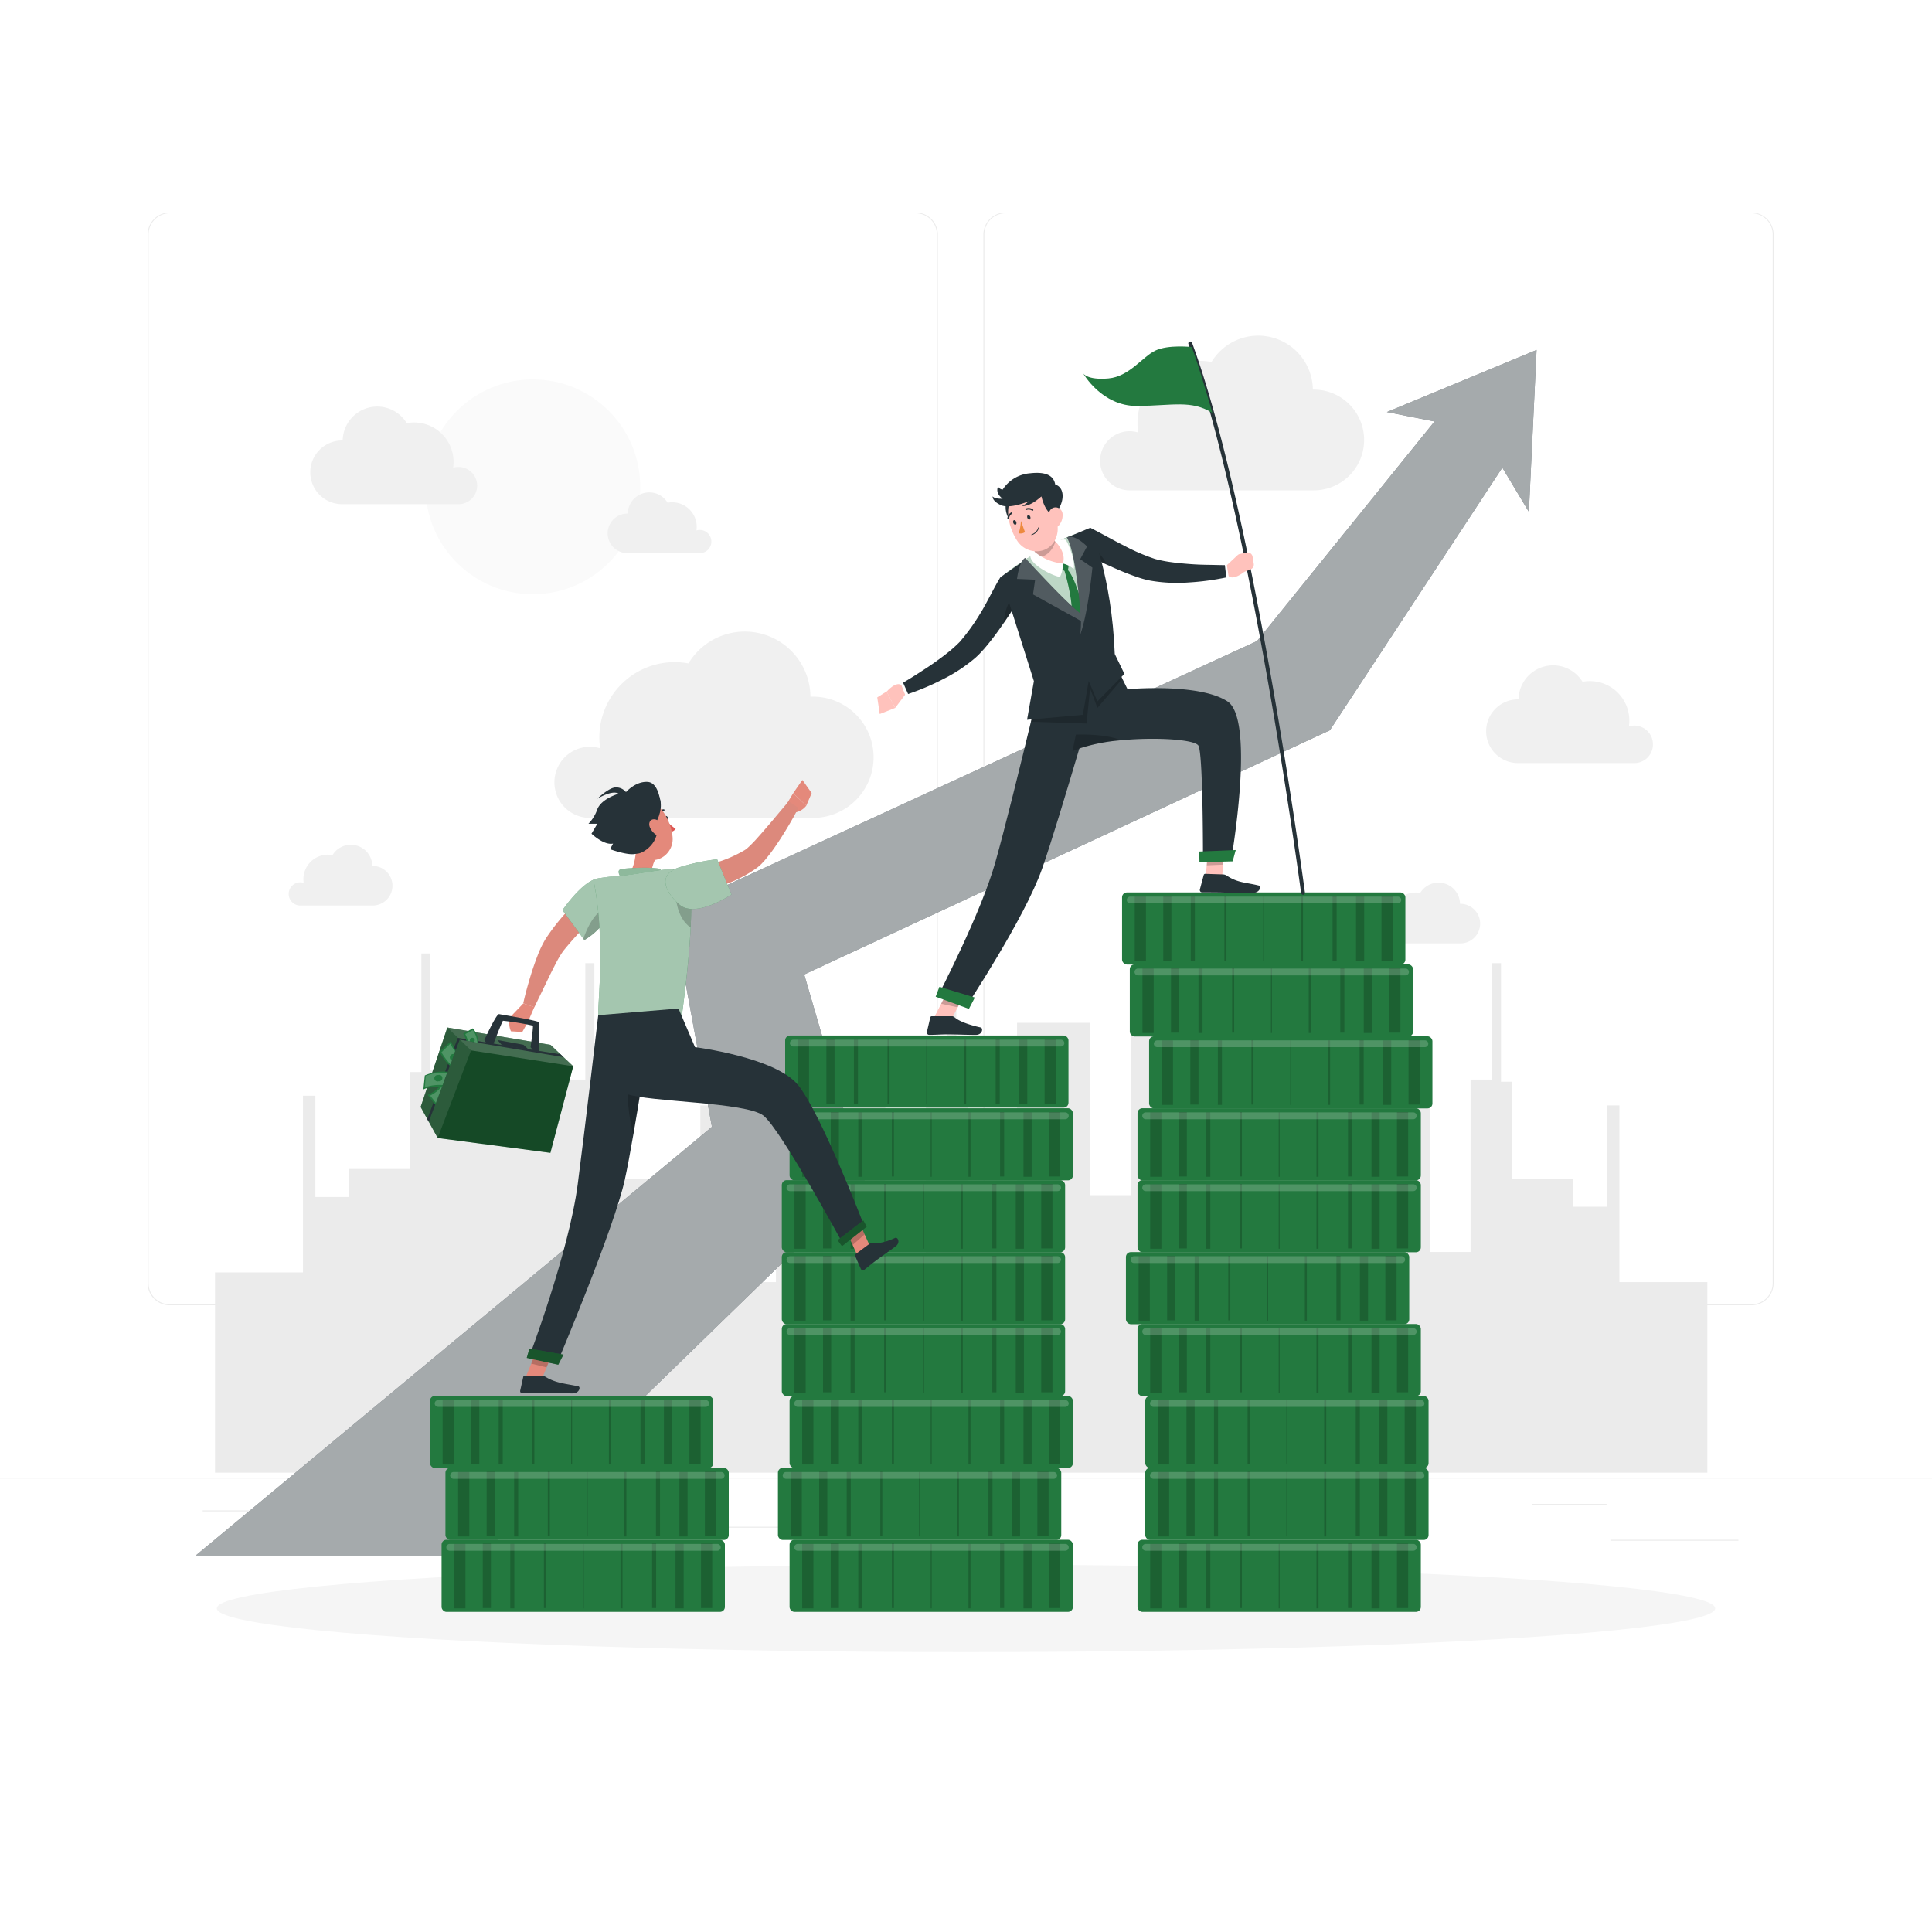<svg class="animated" id="freepik_stories-finance-leaders" xmlns="http://www.w3.org/2000/svg" viewBox="0 0 500 500" version="1.1" xmlns:xlink="http://www.w3.org/1999/xlink" xmlns:svgjs="http://svgjs.com/svgjs"><style>svg#freepik_stories-finance-leaders:not(.animated) .animable {opacity: 0;}svg#freepik_stories-finance-leaders.animated #freepik--background-complete--inject-186 {animation: 1s 1 forwards cubic-bezier(.36,-0.01,.5,1.38) zoomOut;animation-delay: 0s;}svg#freepik_stories-finance-leaders.animated #freepik--Shadow--inject-186 {animation: 1s 1 forwards cubic-bezier(.36,-0.01,.5,1.38) slideLeft,1.5s Infinite  linear floating;animation-delay: 0s,1s;}svg#freepik_stories-finance-leaders.animated #freepik--Arrow--inject-186 {animation: 1s 1 forwards cubic-bezier(.36,-0.01,.5,1.38) zoomOut,1.5s Infinite  linear heartbeat;animation-delay: 0s,1s;}svg#freepik_stories-finance-leaders.animated #freepik--character-2--inject-186 {animation: 1s 1 forwards ease-in fadeIn,1.5s Infinite  linear floating;animation-delay: 0s,1s;}svg#freepik_stories-finance-leaders.animated #freepik--character-1--inject-186 {animation: 1s 1 forwards cubic-bezier(.36,-0.01,.5,1.38) fadeIn,1.5s Infinite  linear floating;animation-delay: 0s,1s;}            @keyframes zoomOut {                0% {                    opacity: 0;                    transform: scale(1.5);                }                100% {                    opacity: 1;                    transform: scale(1);                }            }                    @keyframes slideLeft {                0% {                    opacity: 0;                    transform: translateX(-30px);                }                100% {                    opacity: 1;                    transform: translateX(0);                }            }                    @keyframes floating {                0% {                    opacity: 1;                    transform: translateY(0px);                }                50% {                    transform: translateY(-10px);                }                100% {                    opacity: 1;                    transform: translateY(0px);                }            }                    @keyframes heartbeat {                0% {                    transform: scale(1);                }                10% {                    transform: scale(1.1);                }                30% {                    transform: scale(1);                }                40% {                    transform: scale(1);                }                50% {                    transform: scale(1.1);                }                60% {                    transform: scale(1);                }                100% {                    transform: scale(1);                }            }                    @keyframes fadeIn {                0% {                    opacity: 0;                }                100% {                    opacity: 1;                }            }        </style><g id="freepik--background-complete--inject-186" class="animable" style="transform-origin: 250px 228.23px;"><rect y="382.4" width="500" height="0.25" style="fill: rgb(235, 235, 235); transform-origin: 250px 382.525px;" id="el0qpa6xgg6m8g" class="animable"></rect><rect x="416.78" y="398.49" width="33.12" height="0.25" style="fill: rgb(235, 235, 235); transform-origin: 433.34px 398.615px;" id="el8tdkkvh14ps" class="animable"></rect><rect x="322.53" y="401.21" width="8.69" height="0.25" style="fill: rgb(235, 235, 235); transform-origin: 326.875px 401.335px;" id="el9r6fmkf3cr6" class="animable"></rect><rect x="396.59" y="389.21" width="19.19" height="0.25" style="fill: rgb(235, 235, 235); transform-origin: 406.185px 389.335px;" id="elwy49aoccdcl" class="animable"></rect><rect x="52.46" y="390.89" width="43.19" height="0.25" style="fill: rgb(235, 235, 235); transform-origin: 74.055px 391.015px;" id="el7hzf5w4icow" class="animable"></rect><rect x="104.56" y="390.89" width="6.33" height="0.25" style="fill: rgb(235, 235, 235); transform-origin: 107.725px 391.015px;" id="el4f5y08gm7s3" class="animable"></rect><rect x="131.47" y="395.11" width="93.68" height="0.25" style="fill: rgb(235, 235, 235); transform-origin: 178.31px 395.235px;" id="el7ltd9l6p0fh" class="animable"></rect><path d="M237,337.8H43.91a5.71,5.71,0,0,1-5.7-5.71V60.66A5.71,5.71,0,0,1,43.91,55H237a5.71,5.71,0,0,1,5.71,5.71V332.09A5.71,5.71,0,0,1,237,337.8ZM43.91,55.2a5.46,5.46,0,0,0-5.45,5.46V332.09a5.46,5.46,0,0,0,5.45,5.46H237a5.47,5.47,0,0,0,5.46-5.46V60.66A5.47,5.47,0,0,0,237,55.2Z" style="fill: rgb(235, 235, 235); transform-origin: 140.46px 196.4px;" id="el12tb67cw4wx" class="animable"></path><path d="M453.31,337.8H260.21a5.72,5.72,0,0,1-5.71-5.71V60.66A5.72,5.72,0,0,1,260.21,55h193.1A5.71,5.71,0,0,1,459,60.66V332.09A5.71,5.71,0,0,1,453.31,337.8ZM260.21,55.2a5.47,5.47,0,0,0-5.46,5.46V332.09a5.47,5.47,0,0,0,5.46,5.46h193.1a5.47,5.47,0,0,0,5.46-5.46V60.66a5.47,5.47,0,0,0-5.46-5.46Z" style="fill: rgb(235, 235, 235); transform-origin: 356.75px 196.4px;" id="el9ir5wihlzur" class="animable"></path><polygon points="441.86 381.13 441.86 331.81 419.1 331.81 419.1 286.08 415.89 286.08 415.89 312.3 407.13 312.3 407.13 305.05 391.38 305.05 391.38 279.95 388.46 279.95 388.46 249.27 386.12 249.27 386.12 279.39 380.58 279.39 380.58 324.01 370.07 324.01 370.07 279.39 351.11 279.39 351.11 317.12 331.2 317.12 331.2 271.39 327.99 271.39 327.99 297.6 319.23 297.6 319.23 290.35 303.48 290.35 303.48 265.25 300.56 265.25 300.56 234.58 298.22 234.58 298.22 264.7 292.68 264.7 292.68 309.31 282.18 309.31 282.18 264.7 263.21 264.7 263.21 307.86 250.42 307.86 250.42 282.76 247.5 282.76 247.5 252.08 245.17 252.08 245.17 282.2 239.62 282.2 239.62 326.82 229.12 326.82 229.12 282.2 210.15 282.2 210.15 326.82 200.81 326.82 200.81 331.81 184.46 331.81 184.46 286.08 181.25 286.08 181.25 312.3 172.49 312.3 172.49 305.05 156.74 305.05 156.74 279.95 153.82 279.95 153.82 249.27 151.48 249.27 151.48 279.39 146.4 279.39 146.4 276.88 127.43 276.88 127.43 279.39 116.92 279.39 116.92 276.88 111.38 276.88 111.38 246.76 109.05 246.76 109.05 277.44 106.13 277.44 106.13 302.53 90.37 302.53 90.37 309.78 81.62 309.78 81.62 283.57 78.41 283.57 78.41 329.3 55.65 329.3 55.65 381.13 441.86 381.13" style="fill: rgb(235, 235, 235); transform-origin: 248.755px 307.855px;" id="elde4y6b46y9" class="animable"></polygon><g id="elwj9q2pw5b5n"><circle cx="137.9" cy="125.99" r="27.79" style="fill: rgb(250, 250, 250); transform-origin: 137.9px 125.99px; transform: rotate(-22.5deg);" class="animable" id="el3fye34n1nza"></circle></g><path d="M123.49,125.68a4.84,4.84,0,0,0-6.22-4.63,10.21,10.21,0,0,0-10.12-11.71,9.74,9.74,0,0,0-1.88.18A8.94,8.94,0,0,0,88.69,114h-.15a8.24,8.24,0,0,0,0,16.48h30.25A4.82,4.82,0,0,0,123.49,125.68Z" style="fill: rgb(240, 240, 240); transform-origin: 101.899px 117.85px;" id="el2nkhfg5ly1n" class="animable"></path><path d="M427.78,192.61a4.84,4.84,0,0,0-6.22-4.63,10.21,10.21,0,0,0-10.12-11.71,10.71,10.71,0,0,0-1.89.17A8.94,8.94,0,0,0,393,181h-.15a8.24,8.24,0,0,0,0,16.48h30.25A4.82,4.82,0,0,0,427.78,192.61Z" style="fill: rgb(240, 240, 240); transform-origin: 406.195px 184.835px;" id="elogsrrajueri" class="animable"></path><path d="M284.71,119.25a7.62,7.62,0,0,1,9.84-7.32,16.56,16.56,0,0,1-.17-2.35,16.16,16.16,0,0,1,19.16-15.9,14.14,14.14,0,0,1,26.23,7.15H340a13,13,0,0,1,0,26.07H292.14A7.64,7.64,0,0,1,284.71,119.25Z" style="fill: rgb(240, 240, 240); transform-origin: 318.872px 106.885px;" id="el1wlft2khwbm" class="animable"></path><path d="M143.48,202.47a9.19,9.19,0,0,1,11.84-8.81,18.72,18.72,0,0,1-.21-2.82,19.48,19.48,0,0,1,19.48-19.48,20.11,20.11,0,0,1,3.58.33,17,17,0,0,1,31.57,8.61H210a15.69,15.69,0,1,1,0,31.37h-57.6A9.19,9.19,0,0,1,143.48,202.47Z" style="fill: rgb(240, 240, 240); transform-origin: 184.783px 187.561px;" id="elrhyb4c8ouv" class="animable"></path><path d="M184.1,140.15a3,3,0,0,0-3-3,2.71,2.71,0,0,0-.86.13,7.14,7.14,0,0,0,.07-.93,6.36,6.36,0,0,0-6.36-6.36,6.45,6.45,0,0,0-1.17.11,5.56,5.56,0,0,0-10.31,2.81h-.09a5.12,5.12,0,0,0,0,10.24h18.81A3,3,0,0,0,184.1,140.15Z" style="fill: rgb(240, 240, 240); transform-origin: 170.68px 135.289px;" id="el864sxmcqj9x" class="animable"></path><path d="M74.72,231.35a3,3,0,0,1,3-3,3.15,3.15,0,0,1,.87.12,5.53,5.53,0,0,1-.07-.92,6.36,6.36,0,0,1,6.36-6.36,6.45,6.45,0,0,1,1.17.11,5.56,5.56,0,0,1,10.31,2.81h.09a5.12,5.12,0,1,1,0,10.24H77.64A3,3,0,0,1,74.72,231.35Z" style="fill: rgb(240, 240, 240); transform-origin: 88.145px 226.489px;" id="elgaq3qo8r7d" class="animable"></path><path d="M356.21,241.15a3,3,0,0,1,3-3,3.15,3.15,0,0,1,.87.12,5.53,5.53,0,0,1-.07-.92,6.36,6.36,0,0,1,6.36-6.36,6.45,6.45,0,0,1,1.17.11,5.56,5.56,0,0,1,10.31,2.81h.09a5.12,5.12,0,0,1,0,10.24H359.13A3,3,0,0,1,356.21,241.15Z" style="fill: rgb(240, 240, 240); transform-origin: 369.635px 236.289px;" id="el487ukiv9m2t" class="animable"></path></g><g id="freepik--Shadow--inject-186" class="animable" style="transform-origin: 250px 416.24px;"><ellipse id="freepik--path--inject-186" cx="250" cy="416.24" rx="193.89" ry="11.32" style="fill: rgb(245, 245, 245); transform-origin: 250px 416.24px;" class="animable"></ellipse></g><g id="freepik--Arrow--inject-186" class="animable" style="transform-origin: 224.175px 246.555px;"><polygon points="388.8 121.03 346.05 186.12 344.17 188.99 340.45 190.71 208.13 252.2 221.2 296.99 224.19 307.23 213.83 315.79 124.56 402.54 50.69 402.54 184.25 291.62 176.16 247.58 173.96 235.59 184.3 230.83 325.32 165.9 371.25 109.08 358.93 106.64 397.66 90.57 395.67 132.46 388.8 121.03" style="fill: rgb(38, 50, 56); transform-origin: 224.175px 246.555px;" id="elphszcmyatmb" class="animable"></polygon><g id="elisr7vbuftxk"><polygon points="388.8 121.03 346.05 186.12 344.17 188.99 340.45 190.71 208.13 252.2 221.2 296.99 224.19 307.23 213.83 315.79 124.56 402.54 50.69 402.54 184.25 291.62 176.16 247.58 173.96 235.59 184.3 230.83 325.32 165.9 371.25 109.08 358.93 106.64 397.66 90.57 395.67 132.46 388.8 121.03" style="fill: rgb(250, 250, 250); opacity: 0.6; transform-origin: 224.175px 246.555px;" class="animable" id="elb9jj02iju7"></polygon></g></g><g id="freepik--character-2--inject-186" class="animable" style="transform-origin: 286.02px 252.766px;"><rect x="294.39" y="398.49" width="73.32" height="18.66" rx="1.26" style="fill: #23793F; transform-origin: 331.05px 407.82px;" id="el8cm8mp60yhm" class="animable"></rect><g id="el4wjb64keva5"><rect x="297.67" y="399.57" width="2.9" height="16.67" style="opacity: 0.2; transform-origin: 299.12px 407.905px;" class="animable" id="el09azgj2iqv0b"></rect></g><g id="el2ujew8kho7s"><rect x="305.05" y="399.49" width="2.11" height="16.67" style="opacity: 0.2; transform-origin: 306.105px 407.825px;" class="animable" id="eldnkd6954d7b"></rect></g><g id="elwbhno74gsgc"><rect x="312.17" y="399.57" width="1.06" height="16.67" style="opacity: 0.2; transform-origin: 312.7px 407.905px;" class="animable" id="eli1yctylibmg"></rect></g><g id="elq3loweeredi"><rect x="320.88" y="399.49" width="0.53" height="16.67" style="opacity: 0.2; transform-origin: 321.145px 407.825px;" class="animable" id="el9kz2sdajuqb"></rect></g><g id="eltmz8qt9v2tg"><rect x="361.53" y="399.49" width="2.9" height="16.67" style="opacity: 0.2; transform-origin: 362.98px 407.825px; transform: rotate(180deg);" class="animable" id="el6dyobqe8awi"></rect></g><g id="el6j6ef4gkrzt"><rect x="354.94" y="399.57" width="2.11" height="16.67" style="opacity: 0.2; transform-origin: 355.995px 407.905px; transform: rotate(180deg);" class="animable" id="el2nsfbc6ysf6"></rect></g><g id="ellys0dm3nayf"><rect x="348.87" y="399.49" width="1.05" height="16.67" style="opacity: 0.2; transform-origin: 349.395px 407.825px; transform: rotate(180deg);" class="animable" id="eltmq5ne6yaar"></rect></g><g id="elw0bdu55807"><rect x="340.7" y="399.57" width="0.53" height="16.67" style="opacity: 0.2; transform-origin: 340.965px 407.905px; transform: rotate(180deg);" class="animable" id="eliffmqn22hze"></rect></g><g id="el7191n88uwbn"><rect x="330.92" y="399.57" width="0.26" height="16.67" style="opacity: 0.2; transform-origin: 331.05px 407.905px; transform: rotate(180deg);" class="animable" id="elljs4w8d2si"></rect></g><g id="elyo2nkpnnjap"><path d="M365.75,401.33H296.5a.88.88,0,0,1-.88-.88h0a.89.89,0,0,1,.88-.88h69.25a.88.88,0,0,1,.88.88h0A.87.87,0,0,1,365.75,401.33Z" style="fill: rgb(255, 255, 255); opacity: 0.2; transform-origin: 331.125px 400.45px;" class="animable" id="elymsh1ykhfqh"></path></g><rect x="296.39" y="379.88" width="73.32" height="18.66" rx="1.26" style="fill: #23793F; transform-origin: 333.05px 389.21px;" id="el87v62or3lw" class="animable"></rect><g id="el41j539cauts"><rect x="299.67" y="380.96" width="2.9" height="16.67" style="opacity: 0.2; transform-origin: 301.12px 389.295px;" class="animable" id="el3r0hg0sg9st"></rect></g><g id="el7lrse5rmi84"><rect x="307.06" y="380.88" width="2.11" height="16.67" style="opacity: 0.2; transform-origin: 308.115px 389.215px;" class="animable" id="elhbq6u74734e"></rect></g><g id="elzstthdmxnt"><rect x="314.18" y="380.96" width="1.05" height="16.67" style="opacity: 0.2; transform-origin: 314.705px 389.295px;" class="animable" id="elrge2opb2yep"></rect></g><g id="elmi65xjujbnj"><rect x="322.88" y="380.88" width="0.53" height="16.67" style="opacity: 0.2; transform-origin: 323.145px 389.215px;" class="animable" id="elzcbdfl2obep"></rect></g><g id="el12t802h0sdkc"><rect x="363.53" y="380.88" width="2.9" height="16.67" style="opacity: 0.2; transform-origin: 364.98px 389.215px; transform: rotate(180deg);" class="animable" id="eld02oh4s16gm"></rect></g><g id="elrznu04u4k0q"><rect x="356.94" y="380.96" width="2.11" height="16.67" style="opacity: 0.2; transform-origin: 357.995px 389.295px; transform: rotate(180deg);" class="animable" id="ela4jc1h5u66k"></rect></g><g id="elsq8kzhj5olq"><rect x="350.87" y="380.88" width="1.06" height="16.67" style="opacity: 0.2; transform-origin: 351.4px 389.215px; transform: rotate(180deg);" class="animable" id="el7rgoiz4mwv5"></rect></g><g id="el4ku5kydtkcm"><rect x="342.7" y="380.96" width="0.53" height="16.67" style="opacity: 0.2; transform-origin: 342.965px 389.295px; transform: rotate(180deg);" class="animable" id="elaj0mnux8eks"></rect></g><g id="el3mbdvmvhwka"><rect x="332.92" y="380.96" width="0.26" height="16.67" style="opacity: 0.2; transform-origin: 333.05px 389.295px; transform: rotate(180deg);" class="animable" id="elbabdyjwlvkt"></rect></g><g id="elkw352zlybmm"><path d="M367.75,382.72H298.5a.89.89,0,0,1-.88-.88h0a.88.88,0,0,1,.88-.88h69.25a.87.87,0,0,1,.88.88h0A.88.88,0,0,1,367.75,382.72Z" style="fill: rgb(255, 255, 255); opacity: 0.2; transform-origin: 333.125px 381.84px;" class="animable" id="eljgzl61ukpy"></path></g><rect x="296.39" y="361.27" width="73.32" height="18.66" rx="1.26" style="fill: #23793F; transform-origin: 333.05px 370.6px;" id="el68wlichlckq" class="animable"></rect><g id="el3hlkcd90gnd"><rect x="299.67" y="362.34" width="2.9" height="16.67" style="opacity: 0.2; transform-origin: 301.12px 370.675px;" class="animable" id="elke1ef9fq4d"></rect></g><g id="eld9ypc4pqz7q"><rect x="307.06" y="362.26" width="2.11" height="16.67" style="opacity: 0.2; transform-origin: 308.115px 370.595px;" class="animable" id="elap6qi8l0zy"></rect></g><g id="elull2cc4h0ej"><rect x="314.18" y="362.34" width="1.05" height="16.67" style="opacity: 0.2; transform-origin: 314.705px 370.675px;" class="animable" id="elxtl3exfg8bl"></rect></g><g id="elh0sl4yhhkzu"><rect x="322.88" y="362.26" width="0.53" height="16.67" style="opacity: 0.2; transform-origin: 323.145px 370.595px;" class="animable" id="elypzmlq8o41k"></rect></g><g id="el9vse8vymgys"><rect x="363.53" y="362.26" width="2.9" height="16.67" style="opacity: 0.2; transform-origin: 364.98px 370.595px; transform: rotate(180deg);" class="animable" id="elt0p3f42p0ne"></rect></g><g id="elkucxcs7zt7"><rect x="356.94" y="362.34" width="2.11" height="16.67" style="opacity: 0.2; transform-origin: 357.995px 370.675px; transform: rotate(180deg);" class="animable" id="el4mkjashc8l"></rect></g><g id="elq7cvtbfj0je"><rect x="350.87" y="362.26" width="1.06" height="16.67" style="opacity: 0.2; transform-origin: 351.4px 370.595px; transform: rotate(180deg);" class="animable" id="elckppw0c6yq6"></rect></g><g id="elbqf2k4k6uz4"><rect x="342.7" y="362.34" width="0.53" height="16.67" style="opacity: 0.2; transform-origin: 342.965px 370.675px; transform: rotate(180deg);" class="animable" id="eldhsabeogid"></rect></g><g id="elo7ld34ig3qn"><rect x="332.92" y="362.34" width="0.26" height="16.67" style="opacity: 0.2; transform-origin: 333.05px 370.675px; transform: rotate(180deg);" class="animable" id="elq2aq345n70p"></rect></g><g id="elj8dod4teqvm"><path d="M367.75,364.1H298.5a.88.88,0,0,1-.88-.88h0a.89.89,0,0,1,.88-.88h69.25a.88.88,0,0,1,.88.88h0A.87.87,0,0,1,367.75,364.1Z" style="fill: rgb(255, 255, 255); opacity: 0.2; transform-origin: 333.125px 363.22px;" class="animable" id="el8e0empzoc96"></path></g><rect x="294.39" y="342.65" width="73.32" height="18.66" rx="1.26" style="fill: #23793F; transform-origin: 331.05px 351.98px;" id="elj28jmbvx3t" class="animable"></rect><g id="elw0hymioodqk"><rect x="297.67" y="343.73" width="2.9" height="16.67" style="opacity: 0.2; transform-origin: 299.12px 352.065px;" class="animable" id="elk1o9wgeott"></rect></g><g id="el2k8lx5d995d"><rect x="305.05" y="343.65" width="2.11" height="16.67" style="opacity: 0.2; transform-origin: 306.105px 351.985px;" class="animable" id="eliw5unigk539"></rect></g><g id="elflk7dhgvsce"><rect x="312.17" y="343.73" width="1.06" height="16.67" style="opacity: 0.2; transform-origin: 312.7px 352.065px;" class="animable" id="elps88619hv4"></rect></g><g id="el3cozpeoes55"><rect x="320.88" y="343.65" width="0.53" height="16.67" style="opacity: 0.2; transform-origin: 321.145px 351.985px;" class="animable" id="elf452gfx5rpt"></rect></g><g id="el1q3yh9mrjmn"><rect x="361.53" y="343.65" width="2.9" height="16.67" style="opacity: 0.2; transform-origin: 362.98px 351.985px; transform: rotate(180deg);" class="animable" id="elqbx5a71h74"></rect></g><g id="el3yvkgbcnmac"><rect x="354.94" y="343.73" width="2.11" height="16.67" style="opacity: 0.2; transform-origin: 355.995px 352.065px; transform: rotate(180deg);" class="animable" id="elifhchtzfb1g"></rect></g><g id="el3h5ncoivl6j"><rect x="348.87" y="343.65" width="1.05" height="16.67" style="opacity: 0.2; transform-origin: 349.395px 351.985px; transform: rotate(180deg);" class="animable" id="eltnvmj541pyc"></rect></g><g id="elfarh5bgm3w8"><rect x="340.7" y="343.73" width="0.53" height="16.67" style="opacity: 0.2; transform-origin: 340.965px 352.065px; transform: rotate(180deg);" class="animable" id="elruyqkwzux5"></rect></g><g id="elayult40hkpj"><rect x="330.92" y="343.73" width="0.26" height="16.67" style="opacity: 0.2; transform-origin: 331.05px 352.065px; transform: rotate(180deg);" class="animable" id="el707v3qqh1x3"></rect></g><g id="elio6h2nwwo7"><path d="M365.75,345.49H296.5a.89.89,0,0,1-.88-.88h0a.88.88,0,0,1,.88-.88h69.25a.87.87,0,0,1,.88.88h0A.88.88,0,0,1,365.75,345.49Z" style="fill: rgb(255, 255, 255); opacity: 0.2; transform-origin: 331.125px 344.61px;" class="animable" id="elrrzk5e56zh"></path></g><rect x="291.39" y="324.04" width="73.32" height="18.66" rx="1.26" style="fill: #23793F; transform-origin: 328.05px 333.37px;" id="elufhnx8q5wcd" class="animable"></rect><g id="eltikkwgfqgqb"><rect x="294.67" y="325.11" width="2.9" height="16.67" style="opacity: 0.2; transform-origin: 296.12px 333.445px;" class="animable" id="elrva4yq6jlz"></rect></g><g id="elw6b2467fg7d"><rect x="302.05" y="325.03" width="2.11" height="16.67" style="opacity: 0.2; transform-origin: 303.105px 333.365px;" class="animable" id="elqs4kfu72lbf"></rect></g><g id="el5pg1bu0e0k"><rect x="309.17" y="325.11" width="1.05" height="16.67" style="opacity: 0.2; transform-origin: 309.695px 333.445px;" class="animable" id="elqvsklv3rcrh"></rect></g><g id="elt4s28ekvl99"><rect x="317.88" y="325.03" width="0.53" height="16.67" style="opacity: 0.2; transform-origin: 318.145px 333.365px;" class="animable" id="elhu2ifixqnd6"></rect></g><g id="elonj56qujavp"><rect x="358.53" y="325.03" width="2.9" height="16.67" style="opacity: 0.2; transform-origin: 359.98px 333.365px; transform: rotate(180deg);" class="animable" id="elteen46udi6"></rect></g><g id="elpsf8o5ey1p"><rect x="351.94" y="325.11" width="2.11" height="16.67" style="opacity: 0.2; transform-origin: 352.995px 333.445px; transform: rotate(180deg);" class="animable" id="el7r1pm0118w3"></rect></g><g id="el3mtm10yfygd"><rect x="345.87" y="325.03" width="1.05" height="16.67" style="opacity: 0.2; transform-origin: 346.395px 333.365px; transform: rotate(180deg);" class="animable" id="elyi5sptgaer"></rect></g><g id="el97l19uixjq"><rect x="337.69" y="325.11" width="0.53" height="16.67" style="opacity: 0.2; transform-origin: 337.955px 333.445px; transform: rotate(180deg);" class="animable" id="el2s3hh7k4h6k"></rect></g><g id="elu3lk8lh02w"><rect x="327.92" y="325.11" width="0.26" height="16.67" style="opacity: 0.2; transform-origin: 328.05px 333.445px; transform: rotate(180deg);" class="animable" id="el2ggjhwmv4m"></rect></g><g id="elgmj99rw9yk7"><path d="M362.75,326.87H293.5a.87.87,0,0,1-.88-.88h0a.88.88,0,0,1,.88-.88h69.25a.88.88,0,0,1,.88.88h0A.87.87,0,0,1,362.75,326.87Z" style="fill: rgb(255, 255, 255); opacity: 0.2; transform-origin: 328.125px 325.99px;" class="animable" id="elacljp2qplw6"></path></g><rect x="294.39" y="305.42" width="73.32" height="18.66" rx="1.26" style="fill: #23793F; transform-origin: 331.05px 314.75px;" id="elw798ddw9pkl" class="animable"></rect><g id="elemhc5xg2q8o"><rect x="297.67" y="306.5" width="2.9" height="16.67" style="opacity: 0.2; transform-origin: 299.12px 314.835px;" class="animable" id="ellkk9h3u3era"></rect></g><g id="elbewbl2fh2tf"><rect x="305.05" y="306.42" width="2.11" height="16.67" style="opacity: 0.2; transform-origin: 306.105px 314.755px;" class="animable" id="el6gq26d51s47"></rect></g><g id="el7y6rqnl244m"><rect x="312.17" y="306.5" width="1.06" height="16.67" style="opacity: 0.2; transform-origin: 312.7px 314.835px;" class="animable" id="elmehnpcsv3lr"></rect></g><g id="el0pkrgyl2skpq"><rect x="320.88" y="306.42" width="0.53" height="16.67" style="opacity: 0.2; transform-origin: 321.145px 314.755px;" class="animable" id="el35479w46r8l"></rect></g><g id="elilsgeaagnk"><rect x="361.53" y="306.42" width="2.9" height="16.67" style="opacity: 0.2; transform-origin: 362.98px 314.755px; transform: rotate(180deg);" class="animable" id="ellzt98ci2m9l"></rect></g><g id="elbjvd97wj89"><rect x="354.94" y="306.5" width="2.11" height="16.67" style="opacity: 0.2; transform-origin: 355.995px 314.835px; transform: rotate(180deg);" class="animable" id="eltebd8oz7je"></rect></g><g id="elpb1ul7f6g9e"><rect x="348.87" y="306.42" width="1.05" height="16.67" style="opacity: 0.2; transform-origin: 349.395px 314.755px; transform: rotate(180deg);" class="animable" id="elbi0mlq1ashf"></rect></g><g id="elibbvn0o0a7"><rect x="340.7" y="306.5" width="0.53" height="16.67" style="opacity: 0.2; transform-origin: 340.965px 314.835px; transform: rotate(180deg);" class="animable" id="elndi932ba29g"></rect></g><g id="eljqm9oglkqw"><rect x="330.92" y="306.5" width="0.26" height="16.67" style="opacity: 0.2; transform-origin: 331.05px 314.835px; transform: rotate(180deg);" class="animable" id="elrlsswmeu63"></rect></g><g id="el7hyxvbea1s9"><path d="M365.75,308.26H296.5a.88.88,0,0,1-.88-.88h0a.88.88,0,0,1,.88-.88h69.25a.87.87,0,0,1,.88.88h0A.87.87,0,0,1,365.75,308.26Z" style="fill: rgb(255, 255, 255); opacity: 0.2; transform-origin: 331.125px 307.38px;" class="animable" id="elf23iluklmw"></path></g><rect x="294.39" y="286.81" width="73.32" height="18.66" rx="1.26" style="fill: #23793F; transform-origin: 331.05px 296.14px;" id="elktp8p0c1vn" class="animable"></rect><g id="el1s8v8vl2yru"><rect x="297.67" y="287.88" width="2.9" height="16.67" style="opacity: 0.2; transform-origin: 299.12px 296.215px;" class="animable" id="elkad88xnp5kg"></rect></g><g id="els7val5evhlb"><rect x="305.05" y="287.8" width="2.11" height="16.67" style="opacity: 0.2; transform-origin: 306.105px 296.135px;" class="animable" id="el5ptmf7ugngy"></rect></g><g id="elqcs3k4gtjla"><rect x="312.17" y="287.88" width="1.06" height="16.67" style="opacity: 0.2; transform-origin: 312.7px 296.215px;" class="animable" id="el9yh4e4pi8kj"></rect></g><g id="eljvz6rhj4g1a"><rect x="320.88" y="287.8" width="0.53" height="16.67" style="opacity: 0.2; transform-origin: 321.145px 296.135px;" class="animable" id="elbuh18enxa0m"></rect></g><g id="el9nobwathx6"><rect x="361.53" y="287.8" width="2.9" height="16.67" style="opacity: 0.2; transform-origin: 362.98px 296.135px; transform: rotate(180deg);" class="animable" id="elz92a09js7p"></rect></g><g id="eli08wmakvvx"><rect x="354.94" y="287.88" width="2.11" height="16.67" style="opacity: 0.2; transform-origin: 355.995px 296.215px; transform: rotate(180deg);" class="animable" id="elc9t1e9ubmu"></rect></g><g id="elyf74t4e1qpn"><rect x="348.87" y="287.8" width="1.05" height="16.67" style="opacity: 0.2; transform-origin: 349.395px 296.135px; transform: rotate(180deg);" class="animable" id="el5zwe3bwil5n"></rect></g><g id="elpdgzec1e95k"><rect x="340.7" y="287.88" width="0.53" height="16.67" style="opacity: 0.2; transform-origin: 340.965px 296.215px; transform: rotate(180deg);" class="animable" id="elduwgvt7ikto"></rect></g><g id="elcxz7yfaw1n"><rect x="330.92" y="287.88" width="0.26" height="16.67" style="opacity: 0.2; transform-origin: 331.05px 296.215px; transform: rotate(180deg);" class="animable" id="elfi6ijej7x36"></rect></g><g id="elzccn1okvuz"><path d="M365.75,289.65H296.5a.89.89,0,0,1-.88-.89h0a.89.89,0,0,1,.88-.88h69.25a.88.88,0,0,1,.88.88h0A.88.88,0,0,1,365.75,289.65Z" style="fill: rgb(255, 255, 255); opacity: 0.2; transform-origin: 331.125px 288.765px;" class="animable" id="elv9woc36bfpq"></path></g><rect x="297.39" y="268.19" width="73.32" height="18.66" rx="1.26" style="fill: #23793F; transform-origin: 334.05px 277.52px;" id="elokug0ezcd5k" class="animable"></rect><g id="ellz7koxcve1g"><rect x="300.67" y="269.27" width="2.9" height="16.67" style="opacity: 0.2; transform-origin: 302.12px 277.605px;" class="animable" id="el64trwsim67"></rect></g><g id="elbzttaodabco"><rect x="308.06" y="269.19" width="2.11" height="16.67" style="opacity: 0.2; transform-origin: 309.115px 277.525px;" class="animable" id="elsjdz5h0ek5f"></rect></g><g id="elnn43dfc1wyg"><rect x="315.18" y="269.27" width="1.06" height="16.67" style="opacity: 0.2; transform-origin: 315.71px 277.605px;" class="animable" id="elgmgwwq5xqvt"></rect></g><g id="elfksrng2jjgu"><rect x="323.88" y="269.19" width="0.53" height="16.67" style="opacity: 0.2; transform-origin: 324.145px 277.525px;" class="animable" id="eluad93tlfxq9"></rect></g><g id="eleosxwjubjxr"><rect x="364.53" y="269.19" width="2.9" height="16.67" style="opacity: 0.2; transform-origin: 365.98px 277.525px; transform: rotate(180deg);" class="animable" id="el9gsuc2m8mk9"></rect></g><g id="elmg1wo92ykai"><rect x="357.94" y="269.27" width="2.11" height="16.67" style="opacity: 0.2; transform-origin: 358.995px 277.605px; transform: rotate(180deg);" class="animable" id="elkcpp15jqn39"></rect></g><g id="ely9tf3xcsq5f"><rect x="351.87" y="269.19" width="1.05" height="16.67" style="opacity: 0.2; transform-origin: 352.395px 277.525px; transform: rotate(180deg);" class="animable" id="eld1lhqgqlwg"></rect></g><g id="elleg9dqtmb2a"><rect x="343.7" y="269.27" width="0.53" height="16.67" style="opacity: 0.2; transform-origin: 343.965px 277.605px; transform: rotate(180deg);" class="animable" id="elcajwevf0vbf"></rect></g><g id="ely1m6xtfm2mc"><rect x="333.92" y="269.27" width="0.26" height="16.67" style="opacity: 0.2; transform-origin: 334.05px 277.605px; transform: rotate(180deg);" class="animable" id="el87u1va78sae"></rect></g><g id="el72obz9qtx0b"><path d="M368.75,271H299.51a.88.88,0,0,1-.89-.88h0a.88.88,0,0,1,.89-.88h69.24a.88.88,0,0,1,.89.88h0A.88.88,0,0,1,368.75,271Z" style="fill: rgb(255, 255, 255); opacity: 0.2; transform-origin: 334.13px 270.12px;" class="animable" id="ell3pk334z6jg"></path></g><rect x="292.39" y="249.58" width="73.32" height="18.66" rx="1.26" style="fill: #23793F; transform-origin: 329.05px 258.91px;" id="elbng48e4fbam" class="animable"></rect><g id="el0gptwx6hvqol"><rect x="295.67" y="250.66" width="2.9" height="16.67" style="opacity: 0.2; transform-origin: 297.12px 258.995px;" class="animable" id="elp3jnk8nrosg"></rect></g><g id="eld6dmme8wqtk"><rect x="303.05" y="250.57" width="2.11" height="16.67" style="opacity: 0.2; transform-origin: 304.105px 258.905px;" class="animable" id="elqt5qbkpx0eh"></rect></g><g id="elkm9fqtz3fn"><rect x="310.17" y="250.66" width="1.05" height="16.67" style="opacity: 0.2; transform-origin: 310.695px 258.995px;" class="animable" id="el6zrk26ozj2q"></rect></g><g id="elaquzdyhgt7u"><rect x="318.88" y="250.57" width="0.53" height="16.67" style="opacity: 0.2; transform-origin: 319.145px 258.905px;" class="animable" id="elp2gce279t3"></rect></g><g id="elyiqy70nyqz"><rect x="359.53" y="250.57" width="2.9" height="16.67" style="opacity: 0.2; transform-origin: 360.98px 258.905px; transform: rotate(180deg);" class="animable" id="ely05fnyg7uii"></rect></g><g id="eli3ukgz50kn"><rect x="352.94" y="250.66" width="2.11" height="16.67" style="opacity: 0.2; transform-origin: 353.995px 258.995px; transform: rotate(180deg);" class="animable" id="elbd7hyslwzud"></rect></g><g id="elb26q34xaxql"><rect x="346.87" y="250.57" width="1.05" height="16.67" style="opacity: 0.2; transform-origin: 347.395px 258.905px; transform: rotate(180deg);" class="animable" id="el61m301bo7oa"></rect></g><g id="elupnml1zht2m"><rect x="338.7" y="250.66" width="0.53" height="16.67" style="opacity: 0.2; transform-origin: 338.965px 258.995px; transform: rotate(180deg);" class="animable" id="elj8xsoeo6qhs"></rect></g><g id="elt87dibizih"><rect x="328.92" y="250.66" width="0.26" height="16.67" style="opacity: 0.2; transform-origin: 329.05px 258.995px; transform: rotate(180deg);" class="animable" id="ellqaexskk58"></rect></g><g id="elxxurljla3o"><path d="M363.75,252.42H294.5a.89.89,0,0,1-.88-.88h0a.88.88,0,0,1,.88-.88h69.25a.87.87,0,0,1,.88.88h0A.88.88,0,0,1,363.75,252.42Z" style="fill: rgb(255, 255, 255); opacity: 0.2; transform-origin: 329.125px 251.54px;" class="animable" id="elx5102sv3p3"></path></g><rect x="290.39" y="230.96" width="73.32" height="18.66" rx="1.26" style="fill: #23793F; transform-origin: 327.05px 240.29px;" id="elvmvnwmp5oji" class="animable"></rect><g id="elrmo8pjdinu"><rect x="293.67" y="232.04" width="2.9" height="16.67" style="opacity: 0.2; transform-origin: 295.12px 240.375px;" class="animable" id="elz3ws00oaj5o"></rect></g><g id="elvjq9vrjgt8r"><rect x="301.05" y="231.96" width="2.11" height="16.67" style="opacity: 0.2; transform-origin: 302.105px 240.295px;" class="animable" id="el21rygowp4ru"></rect></g><g id="elad0yy6rls2"><rect x="308.17" y="232.04" width="1.06" height="16.67" style="opacity: 0.2; transform-origin: 308.7px 240.375px;" class="animable" id="el63pdx683ii"></rect></g><g id="elhzoiatni84"><rect x="316.88" y="231.96" width="0.53" height="16.67" style="opacity: 0.2; transform-origin: 317.145px 240.295px;" class="animable" id="eloy5udvlpxe9"></rect></g><g id="elv9xkzm9y37"><rect x="357.53" y="231.96" width="2.9" height="16.67" style="opacity: 0.2; transform-origin: 358.98px 240.295px; transform: rotate(180deg);" class="animable" id="ele1ab6puwaz"></rect></g><g id="eluf8k19lm12"><rect x="350.94" y="232.04" width="2.11" height="16.67" style="opacity: 0.2; transform-origin: 351.995px 240.375px; transform: rotate(180deg);" class="animable" id="elby18hxuskg7"></rect></g><g id="elcxz1spc64z4"><rect x="344.87" y="231.96" width="1.05" height="16.67" style="opacity: 0.2; transform-origin: 345.395px 240.295px; transform: rotate(180deg);" class="animable" id="elqr494gxuf59"></rect></g><g id="elwh8wlkj1lg"><rect x="336.69" y="232.04" width="0.53" height="16.67" style="opacity: 0.2; transform-origin: 336.955px 240.375px; transform: rotate(180deg);" class="animable" id="el8nw5o6819ap"></rect></g><g id="els67az8i8ip"><rect x="326.92" y="232.04" width="0.26" height="16.67" style="opacity: 0.2; transform-origin: 327.05px 240.375px; transform: rotate(180deg);" class="animable" id="elsjne02ngokr"></rect></g><g id="elp11elk41n9"><path d="M361.75,233.8H292.5a.87.87,0,0,1-.88-.88h0a.87.87,0,0,1,.88-.88h69.25a.87.87,0,0,1,.88.88h0A.87.87,0,0,1,361.75,233.8Z" style="fill: rgb(255, 255, 255); opacity: 0.2; transform-origin: 327.125px 232.92px;" class="animable" id="elsnhmls85doe"></path></g><rect x="204.34" y="398.49" width="73.32" height="18.66" rx="1.26" style="fill: #23793F; transform-origin: 241px 407.82px;" id="elef9onkh88if" class="animable"></rect><g id="el117xd9ja6q6j"><rect x="207.61" y="399.57" width="2.9" height="16.67" style="opacity: 0.2; transform-origin: 209.06px 407.905px;" class="animable" id="el86yb6rcc9q9"></rect></g><g id="ely2u27qkfiep"><rect x="215" y="399.49" width="2.11" height="16.67" style="opacity: 0.2; transform-origin: 216.055px 407.825px;" class="animable" id="elh1owk2k53id"></rect></g><g id="elf005nx4kk3"><rect x="222.12" y="399.57" width="1.05" height="16.67" style="opacity: 0.2; transform-origin: 222.645px 407.905px;" class="animable" id="elz4289eg3yr"></rect></g><g id="elo99c3x9jg0k"><rect x="230.82" y="399.49" width="0.53" height="16.67" style="opacity: 0.2; transform-origin: 231.085px 407.825px;" class="animable" id="el51mb08163kl"></rect></g><g id="elxbhj5nqq7h"><rect x="271.47" y="399.49" width="2.9" height="16.67" style="opacity: 0.2; transform-origin: 272.92px 407.825px; transform: rotate(180deg);" class="animable" id="elo9jssa8xykc"></rect></g><g id="el7bubcu2n92r"><rect x="264.88" y="399.57" width="2.11" height="16.67" style="opacity: 0.2; transform-origin: 265.935px 407.905px; transform: rotate(180deg);" class="animable" id="elhge0bobvaje"></rect></g><g id="elxbmvdqmp7tn"><rect x="258.82" y="399.49" width="1.05" height="16.67" style="opacity: 0.2; transform-origin: 259.345px 407.825px; transform: rotate(180deg);" class="animable" id="el5j5ob3bokiv"></rect></g><g id="elym8kp4yzvde"><rect x="250.64" y="399.57" width="0.53" height="16.67" style="opacity: 0.2; transform-origin: 250.905px 407.905px; transform: rotate(180deg);" class="animable" id="elz3iunlqf7oj"></rect></g><g id="el4gb1j1t86o8"><rect x="240.86" y="399.57" width="0.26" height="16.67" style="opacity: 0.2; transform-origin: 240.99px 407.905px; transform: rotate(180deg);" class="animable" id="eldr3inbddy9j"></rect></g><g id="elc1p3w7rmfg6"><path d="M275.7,401.33H206.45a.87.87,0,0,1-.88-.88h0a.88.88,0,0,1,.88-.88H275.7a.89.89,0,0,1,.88.88h0A.88.88,0,0,1,275.7,401.33Z" style="fill: rgb(255, 255, 255); opacity: 0.2; transform-origin: 241.075px 400.45px;" class="animable" id="ellev16vjm93"></path></g><rect x="201.33" y="379.88" width="73.32" height="18.66" rx="1.26" style="fill: #23793F; transform-origin: 237.99px 389.21px;" id="eldlw3isd64nv" class="animable"></rect><g id="elzqfysfs346f"><rect x="204.61" y="380.96" width="2.9" height="16.67" style="opacity: 0.2; transform-origin: 206.06px 389.295px;" class="animable" id="elz7grak4s9z"></rect></g><g id="el4t5t9gdbaj9"><rect x="212" y="380.88" width="2.11" height="16.67" style="opacity: 0.2; transform-origin: 213.055px 389.215px;" class="animable" id="elohtzrd13xwb"></rect></g><g id="eloxgixd7wnn"><rect x="219.12" y="380.96" width="1.05" height="16.67" style="opacity: 0.2; transform-origin: 219.645px 389.295px;" class="animable" id="elfeh8qqsv9xg"></rect></g><g id="el9ndwcp7927v"><rect x="227.82" y="380.88" width="0.53" height="16.67" style="opacity: 0.2; transform-origin: 228.085px 389.215px;" class="animable" id="elfqncf5da4hb"></rect></g><g id="elos3jnrte3k"><rect x="268.47" y="380.88" width="2.9" height="16.67" style="opacity: 0.2; transform-origin: 269.92px 389.215px; transform: rotate(180deg);" class="animable" id="eladhy0g4lswh"></rect></g><g id="ela5q6xwh1u7b"><rect x="261.88" y="380.96" width="2.11" height="16.67" style="opacity: 0.2; transform-origin: 262.935px 389.295px; transform: rotate(180deg);" class="animable" id="el3p21xutd17i"></rect></g><g id="el6nppd51c01c"><rect x="255.81" y="380.88" width="1.05" height="16.67" style="opacity: 0.2; transform-origin: 256.335px 389.215px; transform: rotate(180deg);" class="animable" id="elniek05rd81"></rect></g><g id="elac94dbif08a"><rect x="247.64" y="380.96" width="0.53" height="16.67" style="opacity: 0.2; transform-origin: 247.905px 389.295px; transform: rotate(180deg);" class="animable" id="elq3rc9yusy4"></rect></g><g id="elj1jrgnpuqdr"><rect x="237.86" y="380.96" width="0.26" height="16.67" style="opacity: 0.2; transform-origin: 237.99px 389.295px; transform: rotate(180deg);" class="animable" id="elui3096dsct"></rect></g><g id="el1t1itqeguis"><path d="M272.69,382.72H203.44a.89.89,0,0,1-.88-.88h0a.88.88,0,0,1,.88-.88h69.25a.87.87,0,0,1,.88.88h0A.88.88,0,0,1,272.69,382.72Z" style="fill: rgb(255, 255, 255); opacity: 0.2; transform-origin: 238.065px 381.84px;" class="animable" id="ellt9nn78vrmo"></path></g><rect x="204.34" y="361.27" width="73.32" height="18.66" rx="1.26" style="fill: #23793F; transform-origin: 241px 370.6px;" id="el4yxlheyw9zw" class="animable"></rect><g id="elo82sudm2dd8"><rect x="207.61" y="362.34" width="2.9" height="16.67" style="opacity: 0.2; transform-origin: 209.06px 370.675px;" class="animable" id="elrc8u00tgum"></rect></g><g id="elc3xh6i6r8tt"><rect x="215" y="362.26" width="2.11" height="16.67" style="opacity: 0.2; transform-origin: 216.055px 370.595px;" class="animable" id="elb9nmrlujqao"></rect></g><g id="el48ja56srv46"><rect x="222.12" y="362.34" width="1.05" height="16.67" style="opacity: 0.2; transform-origin: 222.645px 370.675px;" class="animable" id="eltbxry3ho2ub"></rect></g><g id="elhg6egs39m3h"><rect x="230.82" y="362.26" width="0.53" height="16.67" style="opacity: 0.2; transform-origin: 231.085px 370.595px;" class="animable" id="elwtihc1avapj"></rect></g><g id="eljglhnwj55nl"><rect x="271.47" y="362.26" width="2.9" height="16.67" style="opacity: 0.2; transform-origin: 272.92px 370.595px; transform: rotate(180deg);" class="animable" id="elp7hrf0owkql"></rect></g><g id="elb2deuuhoxwq"><rect x="264.88" y="362.34" width="2.11" height="16.67" style="opacity: 0.2; transform-origin: 265.935px 370.675px; transform: rotate(180deg);" class="animable" id="el5pffrqxb1k"></rect></g><g id="elayfjgj4dre"><rect x="258.82" y="362.26" width="1.05" height="16.67" style="opacity: 0.2; transform-origin: 259.345px 370.595px; transform: rotate(180deg);" class="animable" id="eltnu1jhge6z"></rect></g><g id="el7d9plfr2klk"><rect x="250.64" y="362.34" width="0.53" height="16.67" style="opacity: 0.2; transform-origin: 250.905px 370.675px; transform: rotate(180deg);" class="animable" id="elp3108kdhpm"></rect></g><g id="eldz84stn1itk"><rect x="240.86" y="362.34" width="0.26" height="16.67" style="opacity: 0.2; transform-origin: 240.99px 370.675px; transform: rotate(180deg);" class="animable" id="elg53qfhemww6"></rect></g><g id="elkjkolzz3vi"><path d="M275.7,364.1H206.45a.87.87,0,0,1-.88-.88h0a.88.88,0,0,1,.88-.88H275.7a.89.89,0,0,1,.88.88h0A.88.88,0,0,1,275.7,364.1Z" style="fill: rgb(255, 255, 255); opacity: 0.2; transform-origin: 241.075px 363.22px;" class="animable" id="elurxkptl52kj"></path></g><rect x="202.33" y="342.65" width="73.32" height="18.66" rx="1.26" style="fill: #23793F; transform-origin: 238.99px 351.98px;" id="elb6cqoi36rpg" class="animable"></rect><g id="ellrn64omfb3a"><rect x="205.61" y="343.73" width="2.9" height="16.67" style="opacity: 0.2; transform-origin: 207.06px 352.065px;" class="animable" id="elfjuqic0rmb"></rect></g><g id="elthwclzn1cq"><rect x="213" y="343.65" width="2.11" height="16.67" style="opacity: 0.2; transform-origin: 214.055px 351.985px;" class="animable" id="eldkhum3rrosc"></rect></g><g id="el5t4r65pfbdk"><rect x="220.12" y="343.73" width="1.05" height="16.67" style="opacity: 0.2; transform-origin: 220.645px 352.065px;" class="animable" id="el2doxvsgjcng"></rect></g><g id="el0rp0a3i4pvv"><rect x="228.82" y="343.65" width="0.53" height="16.67" style="opacity: 0.2; transform-origin: 229.085px 351.985px;" class="animable" id="elxeka56bwka"></rect></g><g id="el2hvqmpr2nst"><rect x="269.47" y="343.65" width="2.9" height="16.67" style="opacity: 0.2; transform-origin: 270.92px 351.985px; transform: rotate(180deg);" class="animable" id="eljk7kgfto2lf"></rect></g><g id="elypcxsu55hra"><rect x="262.88" y="343.73" width="2.11" height="16.67" style="opacity: 0.2; transform-origin: 263.935px 352.065px; transform: rotate(180deg);" class="animable" id="elplnti28tdx9"></rect></g><g id="eld6b2izqxph"><rect x="256.81" y="343.65" width="1.06" height="16.67" style="opacity: 0.2; transform-origin: 257.34px 351.985px; transform: rotate(180deg);" class="animable" id="el5fms04bzdex"></rect></g><g id="elxuy5cdmy3tm"><rect x="248.64" y="343.73" width="0.53" height="16.67" style="opacity: 0.2; transform-origin: 248.905px 352.065px; transform: rotate(180deg);" class="animable" id="elf7jt60ivx3l"></rect></g><g id="els00b48svgcr"><rect x="238.86" y="343.73" width="0.26" height="16.67" style="opacity: 0.2; transform-origin: 238.99px 352.065px; transform: rotate(180deg);" class="animable" id="el5qgqo7n0gf2"></rect></g><g id="eldxzz9447jh"><path d="M273.69,345.49H204.45a.89.89,0,0,1-.89-.88h0a.88.88,0,0,1,.89-.88h69.24a.88.88,0,0,1,.89.88h0A.89.89,0,0,1,273.69,345.49Z" style="fill: rgb(255, 255, 255); opacity: 0.2; transform-origin: 239.07px 344.61px;" class="animable" id="ellqmqd9hgvdq"></path></g><rect x="202.33" y="324.04" width="73.32" height="18.66" rx="1.26" style="fill: #23793F; transform-origin: 238.99px 333.37px;" id="elgfnklnydh75" class="animable"></rect><g id="elib0kf36ae5n"><rect x="205.61" y="325.11" width="2.9" height="16.67" style="opacity: 0.2; transform-origin: 207.06px 333.445px;" class="animable" id="elcykpzr3ecv"></rect></g><g id="elr9coba2bcy"><rect x="213" y="325.03" width="2.11" height="16.67" style="opacity: 0.2; transform-origin: 214.055px 333.365px;" class="animable" id="elyywi80n2b9a"></rect></g><g id="elfrj5tgwshfn"><rect x="220.12" y="325.11" width="1.05" height="16.67" style="opacity: 0.2; transform-origin: 220.645px 333.445px;" class="animable" id="ely2q9evgcjq"></rect></g><g id="elbpp6l4yz3kt"><rect x="228.82" y="325.03" width="0.53" height="16.67" style="opacity: 0.2; transform-origin: 229.085px 333.365px;" class="animable" id="eljki83jaff6d"></rect></g><g id="el7uys1aao18o"><rect x="269.47" y="325.03" width="2.9" height="16.67" style="opacity: 0.2; transform-origin: 270.92px 333.365px; transform: rotate(180deg);" class="animable" id="elhuzroqepzmq"></rect></g><g id="ellpa27u14gw8"><rect x="262.88" y="325.11" width="2.11" height="16.67" style="opacity: 0.2; transform-origin: 263.935px 333.445px; transform: rotate(180deg);" class="animable" id="elfnpxxejbomt"></rect></g><g id="elptacsbe3bj"><rect x="256.81" y="325.03" width="1.06" height="16.67" style="opacity: 0.2; transform-origin: 257.34px 333.365px; transform: rotate(180deg);" class="animable" id="el30mplccblbs"></rect></g><g id="elpf4arx5ii7s"><rect x="248.64" y="325.11" width="0.53" height="16.67" style="opacity: 0.2; transform-origin: 248.905px 333.445px; transform: rotate(180deg);" class="animable" id="elz3e08fxiv3"></rect></g><g id="el78hasf2sfd4"><rect x="238.86" y="325.11" width="0.26" height="16.67" style="opacity: 0.2; transform-origin: 238.99px 333.445px; transform: rotate(180deg);" class="animable" id="elh3gtyo8d42"></rect></g><g id="el85wbcherrti"><path d="M273.69,326.87H204.45a.88.88,0,0,1-.89-.88h0a.89.89,0,0,1,.89-.88h69.24a.89.89,0,0,1,.89.88h0A.88.88,0,0,1,273.69,326.87Z" style="fill: rgb(255, 255, 255); opacity: 0.2; transform-origin: 239.07px 325.99px;" class="animable" id="elxuythjas45n"></path></g><rect x="202.33" y="305.42" width="73.32" height="18.66" rx="1.26" style="fill: #23793F; transform-origin: 238.99px 314.75px;" id="elkbsk7bmnxn" class="animable"></rect><g id="el12aobbe1od5p"><rect x="205.61" y="306.5" width="2.9" height="16.67" style="opacity: 0.2; transform-origin: 207.06px 314.835px;" class="animable" id="elzjix7ligx2i"></rect></g><g id="elzem2tn8dja"><rect x="213" y="306.42" width="2.11" height="16.67" style="opacity: 0.2; transform-origin: 214.055px 314.755px;" class="animable" id="elqnrmuwq1yla"></rect></g><g id="el2up0hrattwj"><rect x="220.12" y="306.5" width="1.05" height="16.67" style="opacity: 0.2; transform-origin: 220.645px 314.835px;" class="animable" id="el39ie8ieify4"></rect></g><g id="elnioav60n1d"><rect x="228.82" y="306.42" width="0.53" height="16.67" style="opacity: 0.2; transform-origin: 229.085px 314.755px;" class="animable" id="ele7tw4aiizn5"></rect></g><g id="ely9t5cff57ip"><rect x="269.47" y="306.42" width="2.9" height="16.67" style="opacity: 0.2; transform-origin: 270.92px 314.755px; transform: rotate(180deg);" class="animable" id="eld2dbsfvpgu4"></rect></g><g id="elttp4yemnlwg"><rect x="262.88" y="306.5" width="2.11" height="16.67" style="opacity: 0.2; transform-origin: 263.935px 314.835px; transform: rotate(180deg);" class="animable" id="elq5bv2g9n8pk"></rect></g><g id="ell7zxp2j4qff"><rect x="256.81" y="306.42" width="1.06" height="16.67" style="opacity: 0.2; transform-origin: 257.34px 314.755px; transform: rotate(180deg);" class="animable" id="el8yc4c81kqv5"></rect></g><g id="elactekd8i9l"><rect x="248.64" y="306.5" width="0.53" height="16.67" style="opacity: 0.2; transform-origin: 248.905px 314.835px; transform: rotate(180deg);" class="animable" id="elqrm0zdh871"></rect></g><g id="elotzeg4yd14"><rect x="238.86" y="306.5" width="0.26" height="16.67" style="opacity: 0.2; transform-origin: 238.99px 314.835px; transform: rotate(180deg);" class="animable" id="el01oqd7yg3kky"></rect></g><g id="el302gy9e9p97"><path d="M273.69,308.26H204.45a.88.88,0,0,1-.89-.88h0a.88.88,0,0,1,.89-.88h69.24a.88.88,0,0,1,.89.88h0A.88.88,0,0,1,273.69,308.26Z" style="fill: rgb(255, 255, 255); opacity: 0.2; transform-origin: 239.07px 307.38px;" class="animable" id="els9ec93v88si"></path></g><rect x="203.2" y="267.99" width="73.32" height="18.66" rx="1.26" style="fill: #23793F; transform-origin: 239.86px 277.32px;" id="elyjtkzq8dsxg" class="animable"></rect><g id="elgpqe35nnyv"><rect x="206.48" y="269.07" width="2.9" height="16.67" style="opacity: 0.2; transform-origin: 207.93px 277.405px;" class="animable" id="elv5frgch7eqa"></rect></g><g id="elvfbkr8tkwvj"><rect x="213.87" y="268.99" width="2.11" height="16.67" style="opacity: 0.2; transform-origin: 214.925px 277.325px;" class="animable" id="elmi839qanbbh"></rect></g><g id="eliiavzi4mws"><rect x="220.99" y="269.07" width="1.05" height="16.67" style="opacity: 0.2; transform-origin: 221.515px 277.405px;" class="animable" id="eltpr913qlav"></rect></g><g id="eld8kutxx89v7"><rect x="229.69" y="268.99" width="0.53" height="16.67" style="opacity: 0.2; transform-origin: 229.955px 277.325px;" class="animable" id="elnscn4fziu3"></rect></g><g id="elldf959w1ve"><rect x="270.34" y="268.99" width="2.9" height="16.67" style="opacity: 0.2; transform-origin: 271.79px 277.325px; transform: rotate(180deg);" class="animable" id="el036pyce622b2"></rect></g><g id="elkyngkghxgcl"><rect x="263.75" y="269.07" width="2.11" height="16.67" style="opacity: 0.2; transform-origin: 264.805px 277.405px; transform: rotate(180deg);" class="animable" id="elwznpoq805c"></rect></g><g id="elh6fk2o5prsu"><rect x="257.68" y="268.99" width="1.05" height="16.67" style="opacity: 0.2; transform-origin: 258.205px 277.325px; transform: rotate(180deg);" class="animable" id="eletthln3pvei"></rect></g><g id="elyxu0fghv828"><rect x="249.51" y="269.07" width="0.53" height="16.67" style="opacity: 0.2; transform-origin: 249.775px 277.405px; transform: rotate(180deg);" class="animable" id="el4tqha3l41lv"></rect></g><g id="elq70423jf4o"><rect x="239.73" y="269.07" width="0.26" height="16.67" style="opacity: 0.2; transform-origin: 239.86px 277.405px; transform: rotate(180deg);" class="animable" id="elkx1nbmpz65b"></rect></g><g id="elvvbk73qtmy"><path d="M274.56,270.83H205.32a.88.88,0,0,1-.89-.88h0a.89.89,0,0,1,.89-.88h69.24a.89.89,0,0,1,.89.88h0A.88.88,0,0,1,274.56,270.83Z" style="fill: rgb(255, 255, 255); opacity: 0.2; transform-origin: 239.94px 269.95px;" class="animable" id="el3y8rgdeoilk"></path></g><rect x="204.34" y="286.81" width="73.32" height="18.66" rx="1.26" style="fill: #23793F; transform-origin: 241px 296.14px;" id="eloc0qanfyfu" class="animable"></rect><g id="el50y5kyqyb5m"><rect x="207.61" y="287.88" width="2.9" height="16.67" style="opacity: 0.2; transform-origin: 209.06px 296.215px;" class="animable" id="eldm1p3i8fw4e"></rect></g><g id="el70mstwr12aq"><rect x="215" y="287.8" width="2.11" height="16.67" style="opacity: 0.2; transform-origin: 216.055px 296.135px;" class="animable" id="elcaaiqtpcug"></rect></g><g id="elvk5lqnbjbbs"><rect x="222.12" y="287.88" width="1.05" height="16.67" style="opacity: 0.2; transform-origin: 222.645px 296.215px;" class="animable" id="el1ygm8oviw1p"></rect></g><g id="el8k8yd0dsyzw"><rect x="230.82" y="287.8" width="0.53" height="16.67" style="opacity: 0.2; transform-origin: 231.085px 296.135px;" class="animable" id="elcuuk5sf1e1"></rect></g><g id="elimxv0268wo"><rect x="271.47" y="287.8" width="2.9" height="16.67" style="opacity: 0.2; transform-origin: 272.92px 296.135px; transform: rotate(180deg);" class="animable" id="elyvlqvzgpte"></rect></g><g id="elm2itlsc303a"><rect x="264.88" y="287.88" width="2.11" height="16.67" style="opacity: 0.2; transform-origin: 265.935px 296.215px; transform: rotate(180deg);" class="animable" id="elxbd37evfhk"></rect></g><g id="eldjik3xi9x3"><rect x="258.82" y="287.8" width="1.05" height="16.67" style="opacity: 0.2; transform-origin: 259.345px 296.135px; transform: rotate(180deg);" class="animable" id="elwhjky277otn"></rect></g><g id="elt5qzhm78w4p"><rect x="250.64" y="287.88" width="0.53" height="16.67" style="opacity: 0.2; transform-origin: 250.905px 296.215px; transform: rotate(180deg);" class="animable" id="elqvekf9t7iz"></rect></g><g id="elml4zllgiz3n"><rect x="240.86" y="287.88" width="0.26" height="16.67" style="opacity: 0.2; transform-origin: 240.99px 296.215px; transform: rotate(180deg);" class="animable" id="el6vjmq4x2g0n"></rect></g><g id="elb1afk0qa0kj"><path d="M275.7,289.65H206.45a.88.88,0,0,1-.88-.89h0a.88.88,0,0,1,.88-.88H275.7a.89.89,0,0,1,.88.88h0A.89.89,0,0,1,275.7,289.65Z" style="fill: rgb(255, 255, 255); opacity: 0.2; transform-origin: 241.075px 288.765px;" class="animable" id="elbrqf5m51kj8"></path></g><polygon points="250.08 256.31 247.84 260.69 245.56 265.14 241.57 263.68 243.57 259.77 246.09 254.85 250.08 256.31" style="fill: rgb(255, 194, 188); isolation: isolate; transform-origin: 245.825px 259.995px;" id="eleitmj6c5gxm" class="animable"></polygon><g id="el4nydb6dntn4"><polygon points="250.08 256.31 247.84 260.69 243.57 259.77 246.09 254.85 250.08 256.31" style="opacity: 0.2; transform-origin: 246.825px 257.77px;" class="animable" id="elaz9decmg3hu"></polygon></g><path d="M337.22,231.54a.49.49,0,0,1-.49-.43c-.14-1-13.28-99-29.14-142a.5.5,0,1,1,.93-.35C324.43,131.84,337.59,230,337.72,231a.51.51,0,0,1-.43.57Z" style="fill: rgb(38, 50, 56); transform-origin: 322.63px 159.976px;" id="ellnp8a6tt4as" class="animable"></path><polygon points="311.9 228.72 316.15 228.55 316.98 218.69 312.72 218.86 311.9 228.72" style="fill: rgb(255, 194, 188); isolation: isolate; transform-origin: 314.44px 223.705px;" id="elx6ai6yllr" class="animable"></polygon><path d="M316.55,226.3l-4.64-.15a.4.4,0,0,0-.38.28l-1,3.74a.62.62,0,0,0,.58.78c1.68,0,4.11,0,6.22.06,2.46.08,4,0,6.92.05,1.74.05,2.3-1.69,1.57-1.87-3.3-.83-5.46-.68-8.26-2.53A2,2,0,0,0,316.55,226.3Z" style="fill: rgb(38, 50, 56); transform-origin: 318.321px 228.606px;" id="elj9cdvidxb8" class="animable"></path><g id="elm34a8vinqom"><polygon points="316.98 218.69 316.55 223.77 312.3 223.95 312.72 218.86 316.98 218.69" style="opacity: 0.2; transform-origin: 314.64px 221.32px;" class="animable" id="els470xar2ac"></polygon></g><path d="M310.17,193c1.08,2.07,1.16,23.77,1.16,29.28h7.35c.95-5.71,5.65-36.37-1-40.75-7.32-4.83-25.88-3.17-25.88-3.17l-1.34-2.71-2.68-5.4L272.42,176l-3.35,1.24-1.38.52-.12,0s0,.15,0,.41h0c.05.6.19,1.81.44,3.32a42.29,42.29,0,0,0,1.22,5.36c1.42,4.63,3.94,9,8.32,7.54.19-.06.38-.14.57-.22.36-.16.75-.31,1.15-.46a47.1,47.1,0,0,1,10.82-2.13C299.37,190.7,309.35,191.4,310.17,193Z" style="fill: rgb(38, 50, 56); transform-origin: 294.374px 196.265px;" id="eli30qqcq9zy" class="animable"></path><polygon points="319.01 222.92 310.42 223.15 310.37 220.38 319.81 219.99 319.01 222.92" style="fill: #23793F; transform-origin: 315.09px 221.57px;" id="el63q9ttdbw4w" class="animable"></polygon><path d="M246.3,263h-5.18a.37.37,0,0,0-.36.29l-.88,3.77a.62.62,0,0,0,.61.76c1.67,0,2.89-.13,5-.13,1.29,0,5.18.14,7,.14s2-1.77,1.3-1.93c-3.26-.71-5.72-1.7-6.76-2.64A1,1,0,0,0,246.3,263Z" style="fill: rgb(38, 50, 56); transform-origin: 247.017px 265.414px;" id="el0wewbdbbo1bn" class="animable"></path><path d="M284,177.72l-.89,3.07c-.47,1.64-1.12,3.87-1.88,6.46l-1.9,6.47c-3.24,10.95-7.36,24.62-9.64,31.11-4.54,12.88-19.73,35.79-19.73,35.79l-7.31-2.68s11.22-21.58,14.9-34.64c2.57-9.12,6.6-25.51,9.25-36.52l1.27-5.28c.43-1.8.78-3.27,1-4.3s.4-1.69.4-1.69l2.95.45Z" style="fill: rgb(38, 50, 56); transform-origin: 263.325px 218.065px;" id="elbki54552r4o" class="animable"></path><polygon points="250.75 261.1 242.15 257.94 243.12 255.38 252.29 258.16 250.75 261.1" style="fill: #23793F; transform-origin: 247.22px 258.24px;" id="elgncwxcp92e6" class="animable"></polygon><g id="elr67igcvzhen"><path d="M290.49,175.64,284,183.21l-.89-2.42-1-2.64-.91,9.1-11.94-.39-2.49-.08,1.27-5.28c-.25-1.51-.39-2.72-.44-3.32h0l.08-.45,1.38-.52c.26-1.08.4-1.69.4-1.69l2.95.45,15.39-5.72Z" style="opacity: 0.2; transform-origin: 278.63px 178.75px;" class="animable" id="elj9zxfqtq6sh"></path></g><g id="elokl7g66f1fi"><path d="M290.13,191.59a42.3,42.3,0,0,0-12,2.59c-.19.08-.38.16-.57.22l.87-4.28S285.92,189.77,290.13,191.59Z" style="opacity: 0.2; transform-origin: 283.845px 192.246px;" class="animable" id="el1jpca12s21m"></path></g><path d="M234.28,179.75l-2.61,3.46L229.46,179s2.51-2.95,4-1.59Z" style="fill: rgb(255, 194, 188); isolation: isolate; transform-origin: 231.87px 180.131px;" id="elmnyoofaqnt" class="animable"></path><polygon points="227.68 184.79 227.03 180.48 229.46 178.95 231.67 183.21 227.68 184.79" style="fill: rgb(255, 194, 188); isolation: isolate; transform-origin: 229.35px 181.87px;" id="elpzxbetzr1gp" class="animable"></polygon><polygon points="234.99 179.43 234.26 179.8 233.18 177.06 234.34 176.5 234.99 179.43" style="fill: rgb(255, 255, 255); transform-origin: 234.085px 178.15px;" id="elb9j71c53j1v" class="animable"></polygon><path d="M264.1,154.46q-.57,1-1.17,1.92-1.51,2.46-3.16,4.84l-.91,1.31c-.92,1.32-1.89,2.61-2.93,3.9-.52.64-1.05,1.29-1.64,1.93a22.59,22.59,0,0,1-1.89,1.9,41.29,41.29,0,0,1-8.38,5.53,64.71,64.71,0,0,1-9,3.82l-1.3-2.92c1.3-.79,2.65-1.6,3.94-2.44s2.6-1.67,3.85-2.55,2.48-1.77,3.64-2.7a33.92,33.92,0,0,0,3.24-2.89,52.62,52.62,0,0,0,5.17-7.14c1.67-2.59,3.78-7.13,5.43-9.72Z" style="fill: rgb(38, 50, 56); transform-origin: 248.91px 164.43px;" id="elp630xs4iadt" class="animable"></path><g id="elhm1ktmh4jhp"><path d="M262.93,156.38q-1.51,2.46-3.16,4.84a14,14,0,0,1,1.71-6A2.77,2.77,0,0,1,262.93,156.38Z" style="opacity: 0.2; transform-origin: 261.35px 158.22px;" class="animable" id="elvakf09rboq9"></path></g><path d="M320.27,143.69l-2.9,2.7.41,2.5c1.06,1.4,3.5-.33,4.07-.77a1.69,1.69,0,0,1,.29-.17l1.54-.62a1.31,1.31,0,0,0,.79-1.42l-.3-1.84a1.29,1.29,0,0,0-1.54-1.06l-1.73.35A1.24,1.24,0,0,0,320.27,143.69Z" style="fill: rgb(255, 194, 188); isolation: isolate; transform-origin: 320.929px 146.205px;" id="el4ou76l5v9xw" class="animable"></path><polygon points="316.7 146.41 317.5 146.21 317.96 149.11 316.7 149.41 316.7 146.41" style="fill: rgb(255, 255, 255); transform-origin: 317.33px 147.81px;" id="elzna6xqolgt" class="animable"></polygon><path d="M317.37,149.43a65.29,65.29,0,0,1-9.64,1.3,40.65,40.65,0,0,1-10-.46,22.48,22.48,0,0,1-2.6-.66c-.84-.26-1.62-.54-2.4-.83-1.55-.57-3-1.18-4.51-1.85l-1.77-.8c-1.34-.62-2.66-1.26-4-1.93-1-.48-1.93-1-2.89-1.52l2.57-6.11c2.75,1.38,6,3.25,8.76,4.62a50.69,50.69,0,0,0,8.09,3.48,32.78,32.78,0,0,0,4.26.83c1.48.21,3,.34,4.51.46s3.07.19,4.61.21,3.12.07,4.64.09Z" style="fill: rgb(38, 50, 56); transform-origin: 298.465px 143.711px;" id="el4buf5ldu4jw" class="animable"></path><g id="elx937143kk1"><path d="M286.42,146.13c-1.34-.62-2.66-1.26-4-1.93l-.52-2.84A10,10,0,0,1,286.42,146.13Z" style="opacity: 0.2; transform-origin: 284.16px 143.745px;" class="animable" id="el3bsr9jfll19"></path></g><path d="M259.88,148.7a80.53,80.53,0,0,1,3.94,12.54c.72,3,3.27,6,3.71,8.75a76.84,76.84,0,0,0,1.8,9c3.05-1.64,12.28-3.67,18.47-7,.26-24.92-6.43-34.64-6.43-34.64a42.14,42.14,0,0,0-5,1.61l-1.08.45a95.55,95.55,0,0,0-8.7,4.67c-.55.33-1.1.67-1.63,1C262.24,146.86,259.88,148.7,259.88,148.7Z" style="fill: #23793F; transform-origin: 273.844px 158.17px;" id="el2mk7ebqfpw3" class="animable"></path><g id="elcsj2wbuma3o"><path d="M259.88,148.7a80.53,80.53,0,0,1,3.94,12.54c.72,3,3.27,6,3.71,8.75a76.84,76.84,0,0,0,1.8,9c3.05-1.64,12.28-3.67,18.47-7,.26-24.92-6.43-34.64-6.43-34.64a42.14,42.14,0,0,0-5,1.61l-1.08.45a95.55,95.55,0,0,0-8.7,4.67c-.55.33-1.1.67-1.63,1C262.24,146.86,259.88,148.7,259.88,148.7Z" style="fill: rgb(255, 255, 255); opacity: 0.7; transform-origin: 273.844px 158.17px;" class="animable" id="elpar768ec5c"></path></g><polygon points="276.27 148.23 276.65 145.92 275.06 145.82 274.09 146.89 276.27 148.23" style="fill: #23793F; transform-origin: 275.37px 147.025px;" id="eldzwhswqsth5" class="animable"></polygon><path d="M275.06,145.82c-2.94,1.64-5.85-.27-7.73-1.58l-.2-.14c.83-1.15.91-3,.64-4.86a27.65,27.65,0,0,0-1.64-6l6.73,3.86c0,.46-.08.87-.1,1.23-.09.87-.1,1.46.38,1.84a4.42,4.42,0,0,0,2.45.55C276.36,141.61,277.08,144.69,275.06,145.82Z" style="fill: rgb(255, 194, 188); isolation: isolate; transform-origin: 271.251px 139.847px;" id="elcu2mauvxst4" class="animable"></path><path d="M265,145.11s8.47,8.84,14.67,13.65c0,0-.46-15.63-3.26-19.78l5.76-2.41s5.54,12.24,6.33,32.68L291,174.4l-7,7.12-2.25-5.28L280.24,185l-14.44,1.28,1.77-10-8.53-27Z" style="fill: rgb(38, 50, 56); transform-origin: 275.02px 161.425px;" id="el42oo8q8huvj" class="animable"></path><path d="M275.51,147.76s2,6.82,1.86,10.46l2.58,1.34.46-2s-2.27-8.79-4.36-10.33Z" style="fill: #23793F; transform-origin: 277.96px 153.395px;" id="elqoho6723uu8" class="animable"></path><path d="M265.3,144.38s10.58,11.61,14.32,14.38c0,0-1.09-15.72-3.52-19.67,0,0,1.67-1.15,5.23,2.32l-1.78,3.3,3.16,2.18s-1.08,11.78-3.16,17.37a25.08,25.08,0,0,0,.2-3.56l-12.41-6.88.55-3.8-4.69-.2S263.72,145.33,265.3,144.38Z" style="fill: rgb(38, 50, 56); transform-origin: 272.955px 151.584px;" id="elhwt741byf0m" class="animable"></path><g id="el6gfnxz66yks"><path d="M265.3,144.38s10.58,11.61,14.32,14.38c0,0-1.09-15.72-3.52-19.67,0,0,1.67-1.15,5.23,2.32l-1.78,3.3,3.16,2.18s-1.08,11.78-3.16,17.37a25.08,25.08,0,0,0,.2-3.56l-12.41-6.88.55-3.8-4.69-.2S263.72,145.33,265.3,144.38Z" style="fill: rgb(255, 255, 255); opacity: 0.2; transform-origin: 272.955px 151.584px;" class="animable" id="elnwk544ztp4j"></path></g><path d="M308.38,89.82s-6-.68-9.35.9-6.72,6.73-12.16,7.22-6.53-1.28-6.53-1.28,4.79,8.5,14,8.41,14-1.61,19.43,1.81C313.79,106.88,309.61,92.47,308.38,89.82Z" style="fill: #23793F; transform-origin: 297.055px 98.277px;" id="elp3vtlw0awkr" class="animable"></path><g id="el4cvutodzi6l"><path d="M273.14,140.15c-.56,1.74-1.95,4.2-5.24,4.14a3.45,3.45,0,0,1-.57,0l-.2-.14c.83-1.15.91-3,.64-4.86a6.68,6.68,0,0,1,5-.93C272.67,139.18,272.66,139.77,273.14,140.15Z" style="opacity: 0.2; transform-origin: 270.135px 141.26px;" class="animable" id="elubh7szo3t3"></path></g><path d="M275.06,145.82a7.07,7.07,0,0,1-.75,3.49c-1.85-.26-7.38-3-7.66-5.29a2.94,2.94,0,0,1,.86-1.43A13.17,13.17,0,0,0,275.06,145.82Z" style="fill: rgb(255, 255, 255); transform-origin: 270.858px 145.95px;" id="elfehyvmq7eys" class="animable"></path><path d="M275.06,145.82a7.33,7.33,0,0,1,2.81,1.43c.52-2.15-1.63-7.32-2.18-7.6a5.11,5.11,0,0,0-2.62.44S276.09,142.91,275.06,145.82Z" style="fill: rgb(255, 255, 255); transform-origin: 275.51px 143.438px;" id="elh8cr73opa1r" class="animable"></path><path d="M260.25,131.08c-.11,1.71,1,4.91,2.92,3.31S260.44,128.14,260.25,131.08Z" style="fill: rgb(38, 50, 56); transform-origin: 261.938px 132.476px;" id="elhz3fcxpbolq" class="animable"></path><path d="M272.22,130.43c1.24,4,2.17,6.32.94,9.07-1.86,4.14-7.42,4.13-9.85.54-2.18-3.22-3.85-9.26-.56-12.25A5.81,5.81,0,0,1,272.22,130.43Z" style="fill: rgb(255, 194, 188); isolation: isolate; transform-origin: 267.318px 134.478px;" id="el29o06w5miy6" class="animable"></path><path d="M272.86,125.34c-.4-2.62-3.51-2.25-5.33-.87l0,0v5.17a12.52,12.52,0,0,0,2-1.19s.71,3.87,3.08,5C275.63,130.52,275.88,126,272.86,125.34Z" style="fill: rgb(38, 50, 56); transform-origin: 271.267px 128.425px;" id="elzjt8upo673a" class="animable"></path><path d="M275,133.14a4,4,0,0,1-1,2.87c-.95,1-2.17.35-2.52-.94s-.21-3.07,1-3.62A1.82,1.82,0,0,1,275,133.14Z" style="fill: rgb(255, 194, 188); isolation: isolate; transform-origin: 273.159px 133.904px;" id="el3yirwz0e1c6" class="animable"></path><path d="M266.64,133.73c.12.32,0,.64-.17.72s-.48-.12-.6-.44,0-.64.17-.72S266.51,133.41,266.64,133.73Z" style="fill: rgb(38, 50, 56); transform-origin: 266.255px 133.87px;" id="elhekledn8wz6" class="animable"></path><path d="M263,135.06c.13.32.05.64-.16.72s-.48-.12-.6-.44-.05-.64.16-.72S262.87,134.74,263,135.06Z" style="fill: rgb(38, 50, 56); transform-origin: 262.622px 135.2px;" id="eljccugy7tdvo" class="animable"></path><path d="M264.21,134.8a11.72,11.72,0,0,1-.57,3.21,2,2,0,0,0,1.63-.3Z" style="fill: rgb(237, 137, 62); transform-origin: 264.455px 136.435px;" id="elw03io1mp7r" class="animable"></path><path d="M267.46,138.31l-.41.18a.1.1,0,1,1-.07-.19,2.71,2.71,0,0,0,1.71-1.75.1.1,0,0,1,.12-.08.09.09,0,0,1,.07.12A2.81,2.81,0,0,1,267.46,138.31Z" style="fill: rgb(38, 50, 56); transform-origin: 267.899px 137.482px;" id="el6bvo5jec5rb" class="animable"></path><path d="M267.32,132.15a.22.22,0,0,1-.21,0,1.6,1.6,0,0,0-1.45-.18.2.2,0,0,1-.16-.37,2,2,0,0,1,1.83.21.21.21,0,0,1,.06.28A.23.23,0,0,1,267.32,132.15Z" style="fill: rgb(38, 50, 56); transform-origin: 266.399px 131.823px;" id="elb35fjtbrbom" class="animable"></path><path d="M261,134.39a.17.17,0,0,1-.12,0,.2.2,0,0,1-.18-.22,2,2,0,0,1,1-1.56.2.2,0,0,1,.27.09.2.2,0,0,1-.08.27,1.55,1.55,0,0,0-.75,1.24A.2.2,0,0,1,261,134.39Z" style="fill: rgb(38, 50, 56); transform-origin: 261.346px 133.495px;" id="eljh7mype1ns" class="animable"></path><path d="M269.44,128.48s-2.53,2.61-5,2.48a6.11,6.11,0,0,0,1.79-1.24s-4.83,2.09-7.21,1-2.11-2.27-2.11-2.27.27.69,2.58.62c0,0-2-1.31-1.19-3.16a1.48,1.48,0,0,0,1.19.79,9.32,9.32,0,0,1,7.14-4.22c5.19-.59,6.24,1.46,6.47,3S269.44,128.48,269.44,128.48Z" style="fill: rgb(38, 50, 56); transform-origin: 265.005px 126.706px;" id="eljb1o899qvie" class="animable"></path></g><g id="freepik--character-1--inject-186" class="animable" style="transform-origin: 170.685px 309.5px;"><rect x="114.28" y="398.49" width="73.32" height="18.66" rx="1.26" style="fill: #23793F; transform-origin: 150.94px 407.82px;" id="eluph62rrdjn" class="animable"></rect><g id="ele62ifdiqfy"><rect x="117.56" y="399.57" width="2.9" height="16.67" style="opacity: 0.2; transform-origin: 119.01px 407.905px;" class="animable" id="elh5ldyl6atd5"></rect></g><g id="elw9clg75ju"><rect x="124.94" y="399.49" width="2.11" height="16.67" style="opacity: 0.2; transform-origin: 125.995px 407.825px;" class="animable" id="elnpbs4yyzaf9"></rect></g><g id="elu6rkmhhixr"><rect x="132.06" y="399.57" width="1.05" height="16.67" style="opacity: 0.2; transform-origin: 132.585px 407.905px;" class="animable" id="el2f9nwv96wda"></rect></g><g id="el9cpqoa2ig7i"><rect x="140.76" y="399.49" width="0.53" height="16.67" style="opacity: 0.2; transform-origin: 141.025px 407.825px;" class="animable" id="elhu8vy2ehd88"></rect></g><g id="elzhdrv90fi8"><rect x="181.42" y="399.49" width="2.9" height="16.67" style="opacity: 0.2; transform-origin: 182.87px 407.825px; transform: rotate(180deg);" class="animable" id="eldy36xdr0niu"></rect></g><g id="elkvh93b0zuwf"><rect x="174.82" y="399.57" width="2.11" height="16.67" style="opacity: 0.2; transform-origin: 175.875px 407.905px; transform: rotate(180deg);" class="animable" id="elxgj4vvol3u"></rect></g><g id="elgfijgg5ug9"><rect x="168.76" y="399.49" width="1.05" height="16.67" style="opacity: 0.2; transform-origin: 169.285px 407.825px; transform: rotate(180deg);" class="animable" id="el3psr3d5ze4c"></rect></g><g id="elo4f3g9p1iuf"><rect x="160.58" y="399.57" width="0.53" height="16.67" style="opacity: 0.2; transform-origin: 160.845px 407.905px; transform: rotate(180deg);" class="animable" id="eli2wtqz5ba8k"></rect></g><g id="elew7qxz4xzu"><rect x="150.81" y="399.57" width="0.26" height="16.67" style="opacity: 0.2; transform-origin: 150.94px 407.905px; transform: rotate(180deg);" class="animable" id="el2735bk3dtd4"></rect></g><g id="elm0csa5ogd2"><path d="M185.64,401.33H116.39a.87.87,0,0,1-.88-.88h0a.88.88,0,0,1,.88-.88h69.25a.88.88,0,0,1,.88.88h0A.87.87,0,0,1,185.64,401.33Z" style="fill: rgb(255, 255, 255); opacity: 0.2; transform-origin: 151.015px 400.45px;" class="animable" id="el7v4w7n60gu8"></path></g><rect x="115.28" y="379.88" width="73.32" height="18.66" rx="1.26" style="fill: #23793F; transform-origin: 151.94px 389.21px;" id="ely7e5kf9aji" class="animable"></rect><g id="elkwq49y8djr"><rect x="118.56" y="380.96" width="2.9" height="16.67" style="opacity: 0.2; transform-origin: 120.01px 389.295px;" class="animable" id="el1bmionxnfx8"></rect></g><g id="eln8m79b5n1b"><rect x="125.94" y="380.88" width="2.11" height="16.67" style="opacity: 0.2; transform-origin: 126.995px 389.215px;" class="animable" id="eltcssxklo4tk"></rect></g><g id="elhckl7nvl4jn"><rect x="133.06" y="380.96" width="1.05" height="16.67" style="opacity: 0.2; transform-origin: 133.585px 389.295px;" class="animable" id="el2p0m65g2ooj"></rect></g><g id="eljubiemm6wm"><rect x="141.77" y="380.88" width="0.53" height="16.67" style="opacity: 0.2; transform-origin: 142.035px 389.215px;" class="animable" id="el0afxeykt0qzk"></rect></g><g id="el5dsemnt6vde"><rect x="182.42" y="380.88" width="2.9" height="16.67" style="opacity: 0.2; transform-origin: 183.87px 389.215px; transform: rotate(180deg);" class="animable" id="elsvjkavvvqdk"></rect></g><g id="elxon50aj449"><rect x="175.83" y="380.96" width="2.11" height="16.67" style="opacity: 0.2; transform-origin: 176.885px 389.295px; transform: rotate(180deg);" class="animable" id="ellkkn7fz6nd"></rect></g><g id="el46lbw353myy"><rect x="169.76" y="380.88" width="1.05" height="16.67" style="opacity: 0.2; transform-origin: 170.285px 389.215px; transform: rotate(180deg);" class="animable" id="elnnaijyzwl3"></rect></g><g id="el6w48fl9ih8f"><rect x="161.58" y="380.96" width="0.53" height="16.67" style="opacity: 0.2; transform-origin: 161.845px 389.295px; transform: rotate(180deg);" class="animable" id="elznm2nja0luo"></rect></g><g id="elzxbtuzb52"><rect x="151.81" y="380.96" width="0.26" height="16.67" style="opacity: 0.2; transform-origin: 151.94px 389.295px; transform: rotate(180deg);" class="animable" id="el4tdjblfl5nn"></rect></g><g id="ell4fasxqme1p"><path d="M186.64,382.72H117.39a.88.88,0,0,1-.88-.88h0a.87.87,0,0,1,.88-.88h69.25a.87.87,0,0,1,.88.88h0A.88.88,0,0,1,186.64,382.72Z" style="fill: rgb(255, 255, 255); opacity: 0.2; transform-origin: 152.015px 381.84px;" class="animable" id="eldg0ezrojh3c"></path></g><rect x="111.28" y="361.27" width="73.32" height="18.66" rx="1.26" style="fill: #23793F; transform-origin: 147.94px 370.6px;" id="elif9ti9y4ow8" class="animable"></rect><g id="ele0snd7l60x9"><rect x="114.55" y="362.34" width="2.9" height="16.67" style="opacity: 0.2; transform-origin: 116px 370.675px;" class="animable" id="elewo5a9syqhg"></rect></g><g id="eli04yodhpnjp"><rect x="121.94" y="362.26" width="2.11" height="16.67" style="opacity: 0.2; transform-origin: 122.995px 370.595px;" class="animable" id="elqalf6d87c2o"></rect></g><g id="el9dkld4eo1fw"><rect x="129.06" y="362.34" width="1.05" height="16.67" style="opacity: 0.2; transform-origin: 129.585px 370.675px;" class="animable" id="elthlzdy3jzjs"></rect></g><g id="el6snkt4cilga"><rect x="137.76" y="362.26" width="0.53" height="16.67" style="opacity: 0.2; transform-origin: 138.025px 370.595px;" class="animable" id="elnsryxdjk11o"></rect></g><g id="el3pq0cil3uol"><rect x="178.42" y="362.26" width="2.9" height="16.67" style="opacity: 0.2; transform-origin: 179.87px 370.595px; transform: rotate(180deg);" class="animable" id="el9kqgyfwr9v6"></rect></g><g id="elxymbiczdbg"><rect x="171.82" y="362.34" width="2.11" height="16.67" style="opacity: 0.2; transform-origin: 172.875px 370.675px; transform: rotate(180deg);" class="animable" id="elh4ah5zdbnwg"></rect></g><g id="el8lfio72h0on"><rect x="165.76" y="362.26" width="1.05" height="16.67" style="opacity: 0.2; transform-origin: 166.285px 370.595px; transform: rotate(180deg);" class="animable" id="el68p4v0nr9xu"></rect></g><g id="eljf69nogcn8s"><rect x="157.58" y="362.34" width="0.53" height="16.67" style="opacity: 0.2; transform-origin: 157.845px 370.675px; transform: rotate(180deg);" class="animable" id="elrcdotcbw1dr"></rect></g><g id="elbu154bom9z"><rect x="147.8" y="362.34" width="0.26" height="16.67" style="opacity: 0.2; transform-origin: 147.93px 370.675px; transform: rotate(180deg);" class="animable" id="elhwha62897a"></rect></g><g id="el94hcobk7b4"><path d="M182.64,364.1H113.39a.87.87,0,0,1-.88-.88h0a.88.88,0,0,1,.88-.88h69.25a.89.89,0,0,1,.88.88h0A.88.88,0,0,1,182.64,364.1Z" style="fill: rgb(255, 255, 255); opacity: 0.2; transform-origin: 148.015px 363.22px;" class="animable" id="eli5te5d6isg"></path></g><polygon points="143.46 348.93 141.45 353.88 139.93 357.62 136.11 356.26 137.48 352.9 139.64 347.56 143.46 348.93" style="fill: rgb(228, 137, 123); transform-origin: 139.785px 352.59px;" id="el7e1ei2i6z3c" class="animable"></polygon><polygon points="225.1 322.43 221.85 324.84 220.66 322.2 217.9 316.1 221.15 313.68 223.76 319.46 225.1 322.43" style="fill: rgb(228, 137, 123); transform-origin: 221.5px 319.26px;" id="elfwtcay6ln1j" class="animable"></polygon><g id="elrjcsc1bsm4l"><polygon points="139.64 347.56 143.46 348.93 141.45 353.88 137.48 352.9 139.64 347.56" style="opacity: 0.2; transform-origin: 140.47px 350.72px;" class="animable" id="ely29svx3lslq"></polygon></g><g id="eljqotpollaib"><polygon points="223.76 319.46 220.66 322.2 217.9 316.1 221.15 313.68 223.76 319.46" style="opacity: 0.2; transform-origin: 220.83px 317.94px;" class="animable" id="els7uc16b4cdd"></polygon></g><path d="M172.13,211.88c.11.31.36.5.56.43s.28-.38.17-.69-.36-.5-.56-.43S172,211.57,172.13,211.88Z" style="fill: rgb(38, 50, 56); transform-origin: 172.491px 211.75px;" id="elj01fmxvbdr" class="animable"></path><path d="M172.46,212.39a11.65,11.65,0,0,0,2.4,2.11,1.85,1.85,0,0,1-1.37.8Z" style="fill: rgb(222, 87, 83); transform-origin: 173.66px 213.845px;" id="elagcfkd00f2m" class="animable"></path><path d="M170.4,210.57a.25.25,0,0,1-.14,0,.19.19,0,0,1,0-.26,1.92,1.92,0,0,1,1.52-.86.2.2,0,0,1,.19.2.19.19,0,0,1-.2.19h0a1.5,1.5,0,0,0-1.2.69A.22.22,0,0,1,170.4,210.57Z" style="fill: rgb(38, 50, 56); transform-origin: 171.089px 210.015px;" id="el27laoyvexsg" class="animable"></path><path d="M164.73,216.92c.05,3-.33,8.46-2.72,10.05,0,0,.27,3.1,5.69,4.06,6,1.07,3.38-2.45,3.38-2.45-3.11-1.35-2.6-3.75-1.63-5.92Z" style="fill: rgb(228, 137, 123); transform-origin: 166.83px 224.076px;" id="elm0tkgjbrt5e" class="animable"></path><path d="M161.63,214.85c1.56,3.7,2.29,6,4.89,7.22,3.9,1.9,8-1.48,7.53-5.57-.38-3.69-2.88-9.12-7.12-9.32A5.48,5.48,0,0,0,161.63,214.85Z" style="fill: rgb(228, 137, 123); transform-origin: 167.629px 214.893px;" id="elmqhqnj4leve" class="animable"></path><path d="M164.27,220.87c1.76.71,7.29-3.25,5.4-7.81,0,0,1.89-3.05,1.21-6s-2.9-3.84-5-2.88c-1.86.84-1.66,1.89-1.66,1.89s-9,2.36-6.54,5.81C154.51,216.44,162.06,220,164.27,220.87Z" style="fill: rgb(38, 50, 56); transform-origin: 163.971px 212.381px;" id="elnywv9gdd6f" class="animable"></path><path d="M168.19,214.1a4.58,4.58,0,0,0,1.95,2.17c1.16.63,1.83-.25,1.59-1.42s-1.07-2.65-2.27-2.8S167.73,213,168.19,214.1Z" style="fill: rgb(228, 137, 123); transform-origin: 169.902px 214.258px;" id="ele3aclqrf2g8" class="animable"></path><path d="M160.57,227c-.42-.84-.88-1.8.14-2.06s8.26-.68,10.33,0c-.68,1.13.37,2.57.37,2.57Z" style="fill: #23793F; transform-origin: 165.752px 226.041px;" id="elqf5gf0mlxmr" class="animable"></path><g id="els4coei0k0r"><path d="M160.57,227c-.42-.84-.88-1.8.14-2.06s8.26-.68,10.33,0c-.68,1.13.37,2.57.37,2.57Z" style="fill: rgb(250, 250, 250); opacity: 0.5; transform-origin: 165.752px 226.041px;" class="animable" id="elp765jme78jc"></path></g><path d="M140.19,356h-4.42a.35.35,0,0,0-.34.28l-.8,3.6a.58.58,0,0,0,.58.72c1.59,0,3.9-.12,5.9-.12,2.35,0,4.37.13,7.12.13,1.67,0,2.13-1.68,1.43-1.83-3.17-.7-5.75-.77-8.49-2.46A1.93,1.93,0,0,0,140.19,356Z" style="fill: rgb(38, 50, 56); transform-origin: 142.294px 358.305px;" id="elbgkvwynw3te" class="animable"></path><path d="M168.79,262.75S167.53,271.24,166,281c-.67,4.18-1.39,8.59-2.1,12.67-.79,4.57-1.56,8.71-2.2,11.63C158.91,318,144.1,353,144.1,353l-7.25-1.57s10.36-27.23,12.67-45c1.79-13.63,5.3-43.69,5.3-43.69Z" style="fill: rgb(38, 50, 56); transform-origin: 152.82px 307.87px;" id="el2qmpocha8j2" class="animable"></path><path d="M145.83,350.57s-1.35,2.62-1.35,2.62l-8.16-1.77L137,349Z" style="fill: #23793F; transform-origin: 141.075px 351.095px;" id="el6lqj6wxnvoq" class="animable"></path><g id="ely6z1ws7s84m"><path d="M145.83,350.57s-1.35,2.62-1.35,2.62l-8.16-1.77L137,349Z" style="opacity: 0.3; transform-origin: 141.075px 351.095px;" class="animable" id="elax8iuim5cfm"></path></g><g id="el4tw7zj4kh1f"><path d="M166,281c-.67,4.18-1.39,8.59-2.1,12.67-2-8.07-1.35-12.9-1.35-12.9Z" style="opacity: 0.2; transform-origin: 164.225px 287.22px;" class="animable" id="elchs5zmitlq"></path></g><path d="M156.94,234.41c-1.95,1.84-4,3.79-5.86,5.74a79.83,79.83,0,0,0-5.34,6,27.73,27.73,0,0,0-1.93,3.24c-.62,1.21-1.25,2.44-1.85,3.7l-3.67,7.58-2.88-1c.62-2.81,1.41-5.55,2.27-8.3.45-1.37.93-2.74,1.46-4.11a27.2,27.2,0,0,1,2.05-4.25,54.05,54.05,0,0,1,5.46-7,73.8,73.8,0,0,1,6.2-6.18Z" style="fill: rgb(220, 137, 124); transform-origin: 146.175px 245.25px;" id="eleyutlvcaofj" class="animable"></path><path d="M135.17,267.07l1.47-2.61-4.48-1.36a4.69,4.69,0,0,0,.08,3.8Z" style="fill: rgb(228, 137, 123); transform-origin: 134.218px 265.085px;" id="el8yi33r8w1ub" class="animable"></path><polygon points="138.28 260.63 135.41 259.7 132.16 263.1 136.64 264.46 138.28 260.63" style="fill: rgb(228, 137, 123); transform-origin: 135.22px 262.08px;" id="elu3xiwz9zz8i" class="animable"></polygon><path d="M225.05,321.88l-3.65,2.71a.36.36,0,0,0-.11.43l1.5,3.37a.58.58,0,0,0,.9.22c1.26-1,1.83-1.5,3.43-2.69,1-.73,3.28-2.34,4.65-3.35s.54-2.5-.11-2.2c-2.91,1.31-4.59,1.45-5.93,1.32A1,1,0,0,0,225.05,321.88Z" style="fill: rgb(38, 50, 56); transform-origin: 226.885px 324.536px;" id="elbampq978kbe" class="animable"></path><path d="M155.2,227.38c-3.89-.24-9.63,8.17-9.63,8.17l5.66,7.73a16.67,16.67,0,0,0,6-6C159.92,232.74,159.17,227.63,155.2,227.38Z" style="fill: #23793F; transform-origin: 152.196px 235.327px;" id="eld69z1an2xqm" class="animable"></path><g id="elz5n4majy22r"><path d="M155.2,227.38c-3.89-.24-9.63,8.17-9.63,8.17l5.66,7.73a16.67,16.67,0,0,0,6-6C159.92,232.74,159.17,227.63,155.2,227.38Z" style="fill: rgb(250, 250, 250); opacity: 0.6; transform-origin: 152.196px 235.327px;" class="animable" id="elro9ku17y9z"></path></g><g id="eluc7p7h2ke9h"><path d="M156.3,235.14c-2.55,1.37-4.25,4.74-5.32,7.79l.25.35a16.67,16.67,0,0,0,6-6c.16-.26.31-.54.45-.81Z" style="opacity: 0.2; transform-origin: 154.33px 239.21px;" class="animable" id="elwqogstpazwp"></path></g><path d="M178.22,226.76s2.33,5.86-1.75,36H154.82c-.15-3.33,1.94-19.55-1.27-35.21a55.89,55.89,0,0,1,7.25-.92c2.77-.13,12-2,14.44-1.77C178.45,225.14,178.22,226.76,178.22,226.76Z" style="fill: #23793F; transform-origin: 166.216px 243.8px;" id="eld9kjda4ju0n" class="animable"></path><g id="elmjgiyr180yr"><path d="M178.73,240.05c-.26,5.33-.91,12.67-2.26,22.7H154.82c-.15-3.33,1.94-19.55-1.27-35.21a55.89,55.89,0,0,1,7.25-.92c2.77-.13,12-2,14.44-1.77,3.21.29,3,1.91,3,1.91s.49,1.23.62,5.46C178.91,234.15,178.9,236.7,178.73,240.05Z" style="fill: rgb(250, 250, 250); opacity: 0.6; transform-origin: 166.218px 243.79px;" class="animable" id="elnpkyeppl6ki"></path></g><path d="M175.59,261l4.28,10s20.73,2.6,26.61,9.73,17,36.06,17,36.06l-5.54,4.71s-15.9-29.24-20.35-32.77-29.78-3.52-35.44-5.63-7.29-20.38-7.29-20.38Z" style="fill: rgb(38, 50, 56); transform-origin: 189.17px 291.25px;" id="el7zzdia7de2c" class="animable"></path><polygon points="216.76 320.95 223.44 315.83 224.3 317.48 217.9 322.53 216.76 320.95" style="fill: #23793F; transform-origin: 220.53px 319.18px;" id="elgdwxa234i4" class="animable"></polygon><g id="elv8pyy96kmdj"><polygon points="216.76 320.95 223.44 315.83 224.3 317.48 217.9 322.53 216.76 320.95" style="opacity: 0.3; transform-origin: 220.53px 319.18px;" class="animable" id="elzfu5ob7s81q"></polygon></g><path d="M171,208.5s-.25-5.94-3.39-6.14S162,205,162,205a3.26,3.26,0,0,0-2.53-1.22c-1.78-.1-4.88,2.93-4.88,2.93s3.87-2.38,5.5-1.29c0,0-4.39,1.22-5.5,4a10,10,0,0,1-2.3,3.77h2.3l-1.51,2.57s3.18,3.07,5.58,2.56l-.77,1.46s4.71,1.72,6.63,1.19.1-10.09.1-10.09Z" style="fill: rgb(38, 50, 56); transform-origin: 161.645px 211.711px;" id="ellyw2ws8d1j9" class="animable"></path><g id="elieken60hfem"><path d="M178.73,240.05c-3.93-2.67-3.87-8.82-3.87-8.82l4,1C178.91,234.15,178.9,236.7,178.73,240.05Z" style="opacity: 0.2; transform-origin: 176.873px 235.64px;" class="animable" id="elyxmfu75q3cd"></path></g><polygon points="142.48 270.41 115.77 265.92 108.86 286.48 113.28 294.51 142.44 298.35 148.35 275.95 142.48 270.41" style="fill: #23793F; transform-origin: 128.605px 282.135px;" id="eli5ath0qfe89" class="animable"></polygon><g id="el2b1fea48xmm"><polygon points="108.86 286.48 110.58 289.61 110.97 290.3 113.28 294.51 142.44 298.35 148.35 275.95 145.84 273.59 145.07 272.86 142.49 270.41 115.77 265.92 108.86 286.48" style="opacity: 0.4; transform-origin: 128.605px 282.135px;" class="animable" id="el40ts48euk8g"></polygon></g><g id="elavlndxe96ts"><polygon points="148.35 275.95 121.91 271.84 115.77 265.92 142.49 270.41 148.35 275.95" style="fill: rgb(255, 255, 255); opacity: 0.2; transform-origin: 132.06px 270.935px;" class="animable" id="elvywmbga2ayh"></polygon></g><g id="elg8boykmk8qa"><polygon points="121.91 271.84 113.28 294.51 108.86 286.48 115.77 265.92 121.91 271.84" style="fill: rgb(255, 255, 255); opacity: 0.1; transform-origin: 115.385px 280.215px;" class="animable" id="el2g1c2mc36s4"></polygon></g><polygon points="110.58 289.61 110.97 290.3 118.96 269.07 145.84 273.59 145.07 272.86 118.48 268.6 110.58 289.61" style="fill: rgb(38, 50, 56); transform-origin: 128.21px 279.45px;" id="elr6v7mxve7po" class="animable"></polygon><polygon points="136.82 271.63 135.47 270.38 128.74 269.16 129.92 270.52 136.82 271.63" style="fill: rgb(38, 50, 56); transform-origin: 132.78px 270.395px;" id="el2jc215hcibl" class="animable"></polygon><path d="M139.42,272.13s.31-7.06.12-7.53-9.66-2-10.37-2.15-3.83,6.73-3.83,6.73l.54.83,1.79.24s2.27-5.93,2.5-6.08a70.13,70.13,0,0,1,7.72,1.26c.2.16-.58,5.55-.58,5.55l.61.88Z" style="fill: rgb(38, 50, 56); transform-origin: 132.471px 267.289px;" id="elqkjfadlsta" class="animable"></path><path d="M110.67,283.35l2,2.57.19-.51,1.51-4,.18-.48.32-.86s-.57.64-1.35,1.37A8.42,8.42,0,0,1,110.67,283.35Z" style="fill: #23793F; transform-origin: 112.77px 282.995px;" id="eleplo37js6p" class="animable"></path><g id="ela6mm169j7pq"><path d="M111.32,283.54l1.49,1.87,1.51-4,.18-.48A8.45,8.45,0,0,1,111.32,283.54Z" style="fill: rgb(255, 255, 255); opacity: 0.2; transform-origin: 112.91px 283.17px;" class="animable" id="el0z16ssw5higg"></path></g><g id="elou2u0gy2k6g"><path d="M113.47,281.43l.85,0,.5-1.34S114.25,280.7,113.47,281.43Z" style="opacity: 0.2; transform-origin: 114.145px 280.76px;" class="animable" id="ely6knccfjqsj"></path></g><path d="M109.94,278.32l-.37,3.62a8.28,8.28,0,0,1,4.78-.64l.19-.5,1.16-3.11.13-.32A11.69,11.69,0,0,0,109.94,278.32Z" style="fill: #23793F; transform-origin: 112.7px 279.627px;" id="elf3wiycymwu7" class="animable"></path><path d="M113.74,272.18a13.88,13.88,0,0,0,2.72,3.66l.14-.38.36-1,.6-1.65.29-.8.08-.23a15.22,15.22,0,0,1-1.24-2.31Z" style="fill: #23793F; transform-origin: 115.835px 272.655px;" id="eljhx2oerkqzb" class="animable"></path><path d="M119.86,267.52a7.24,7.24,0,0,1,.84,1.84l.42.07.58.09.93.17.89.15.31.05a5.74,5.74,0,0,0-1.46-3.76Z" style="fill: #23793F; transform-origin: 121.845px 268.01px;" id="el7dg5s4eil8k" class="animable"></path><g id="el9cnpi0mmkto"><path d="M120.42,267.62a8.92,8.92,0,0,1,.7,1.81l.58.09a.62.62,0,0,1-.07-.52.63.63,0,0,1,.8-.4.62.62,0,0,1,.4.79.64.64,0,0,1-.2.3l.89.15a5.83,5.83,0,0,0-1.17-3.25Z" style="fill: rgb(255, 255, 255); opacity: 0.2; transform-origin: 121.97px 268.215px;" class="animable" id="elck2mqqy8adi"></path></g><g id="el31pmg2h57ng"><path d="M110.18,278.46l-.23,2.93a11.85,11.85,0,0,1,4.59-.59l1.16-3.11A10.87,10.87,0,0,0,110.18,278.46Zm3.21-.24a.83.83,0,1,1,.12,1.6.83.83,0,1,1-.12-1.6Z" style="fill: rgb(255, 255, 255); opacity: 0.2; transform-origin: 112.825px 279.5px;" class="animable" id="elowtkbwdqydh"></path></g><g id="elny7nx364ia8"><path d="M114.25,272.34a16.55,16.55,0,0,0,2.35,3.12l.36-1a.85.85,0,0,1-.48-1.08.86.86,0,0,1,1-.59l0,0,.29-.8a6.91,6.91,0,0,1-1.22-1.9Z" style="fill: rgb(255, 255, 255); opacity: 0.2; transform-origin: 116.01px 272.775px;" class="animable" id="elhogcfu8fie7"></path></g><path d="M203.73,207.86l1.54-2.57,3.4,3.22a4.7,4.7,0,0,1-3.34,1.81Z" style="fill: rgb(228, 137, 123); transform-origin: 206.2px 207.805px;" id="el9ndf5sshxfr" class="animable"></path><polygon points="207.65 201.85 210.06 205.24 208.67 208.51 205.27 205.29 207.65 201.85" style="fill: rgb(228, 137, 123); transform-origin: 207.665px 205.18px;" id="ell562wzp0vg" class="animable"></polygon><path d="M177.12,225.36a83.72,83.72,0,0,0,8.2-2.12,32.9,32.9,0,0,0,7.42-3.24,5.73,5.73,0,0,0,.61-.44l.69-.64c.48-.46,1-1,1.45-1.48.95-1.06,1.93-2.15,2.87-3.27,1.93-2.22,3.81-4.53,5.75-6.78l2.53,1.68c-1.39,2.71-2.93,5.29-4.56,7.86-.83,1.27-1.68,2.55-2.62,3.8-.47.62-1,1.25-1.5,1.88-.26.31-.59.63-.88.95a13.45,13.45,0,0,1-1.13,1,33.23,33.23,0,0,1-8.67,4.46,54.69,54.69,0,0,1-9.1,2.43Z" style="fill: rgb(220, 137, 124); transform-origin: 191.88px 219.42px;" id="elx38b3mnqmj" class="animable"></path><path d="M175.83,234.1c4.21,3.65,13.46-2.61,13.46-2.61l-3.69-9.11a53.53,53.53,0,0,0-10,2.15C169.75,226.52,172.61,231.32,175.83,234.1Z" style="fill: #23793F; transform-origin: 180.755px 228.811px;" id="elahvnlm64ktj" class="animable"></path><g id="ellqoox552sb"><path d="M175.83,234.1c4.21,3.65,13.46-2.61,13.46-2.61l-3.69-9.11a53.53,53.53,0,0,0-10,2.15C169.75,226.52,172.61,231.32,175.83,234.1Z" style="fill: rgb(250, 250, 250); opacity: 0.6; transform-origin: 180.755px 228.811px;" class="animable" id="elhx5ozim4ujr"></path></g></g><defs>     <filter id="active" height="200%">         <feMorphology in="SourceAlpha" result="DILATED" operator="dilate" radius="2"></feMorphology>                <feFlood flood-color="#32DFEC" flood-opacity="1" result="PINK"></feFlood>        <feComposite in="PINK" in2="DILATED" operator="in" result="OUTLINE"></feComposite>        <feMerge>            <feMergeNode in="OUTLINE"></feMergeNode>            <feMergeNode in="SourceGraphic"></feMergeNode>        </feMerge>    </filter>    <filter id="hover" height="200%">        <feMorphology in="SourceAlpha" result="DILATED" operator="dilate" radius="2"></feMorphology>                <feFlood flood-color="#ff0000" flood-opacity="0.5" result="PINK"></feFlood>        <feComposite in="PINK" in2="DILATED" operator="in" result="OUTLINE"></feComposite>        <feMerge>            <feMergeNode in="OUTLINE"></feMergeNode>            <feMergeNode in="SourceGraphic"></feMergeNode>        </feMerge>            <feColorMatrix type="matrix" values="0   0   0   0   0                0   1   0   0   0                0   0   0   0   0                0   0   0   1   0 "></feColorMatrix>    </filter></defs></svg>